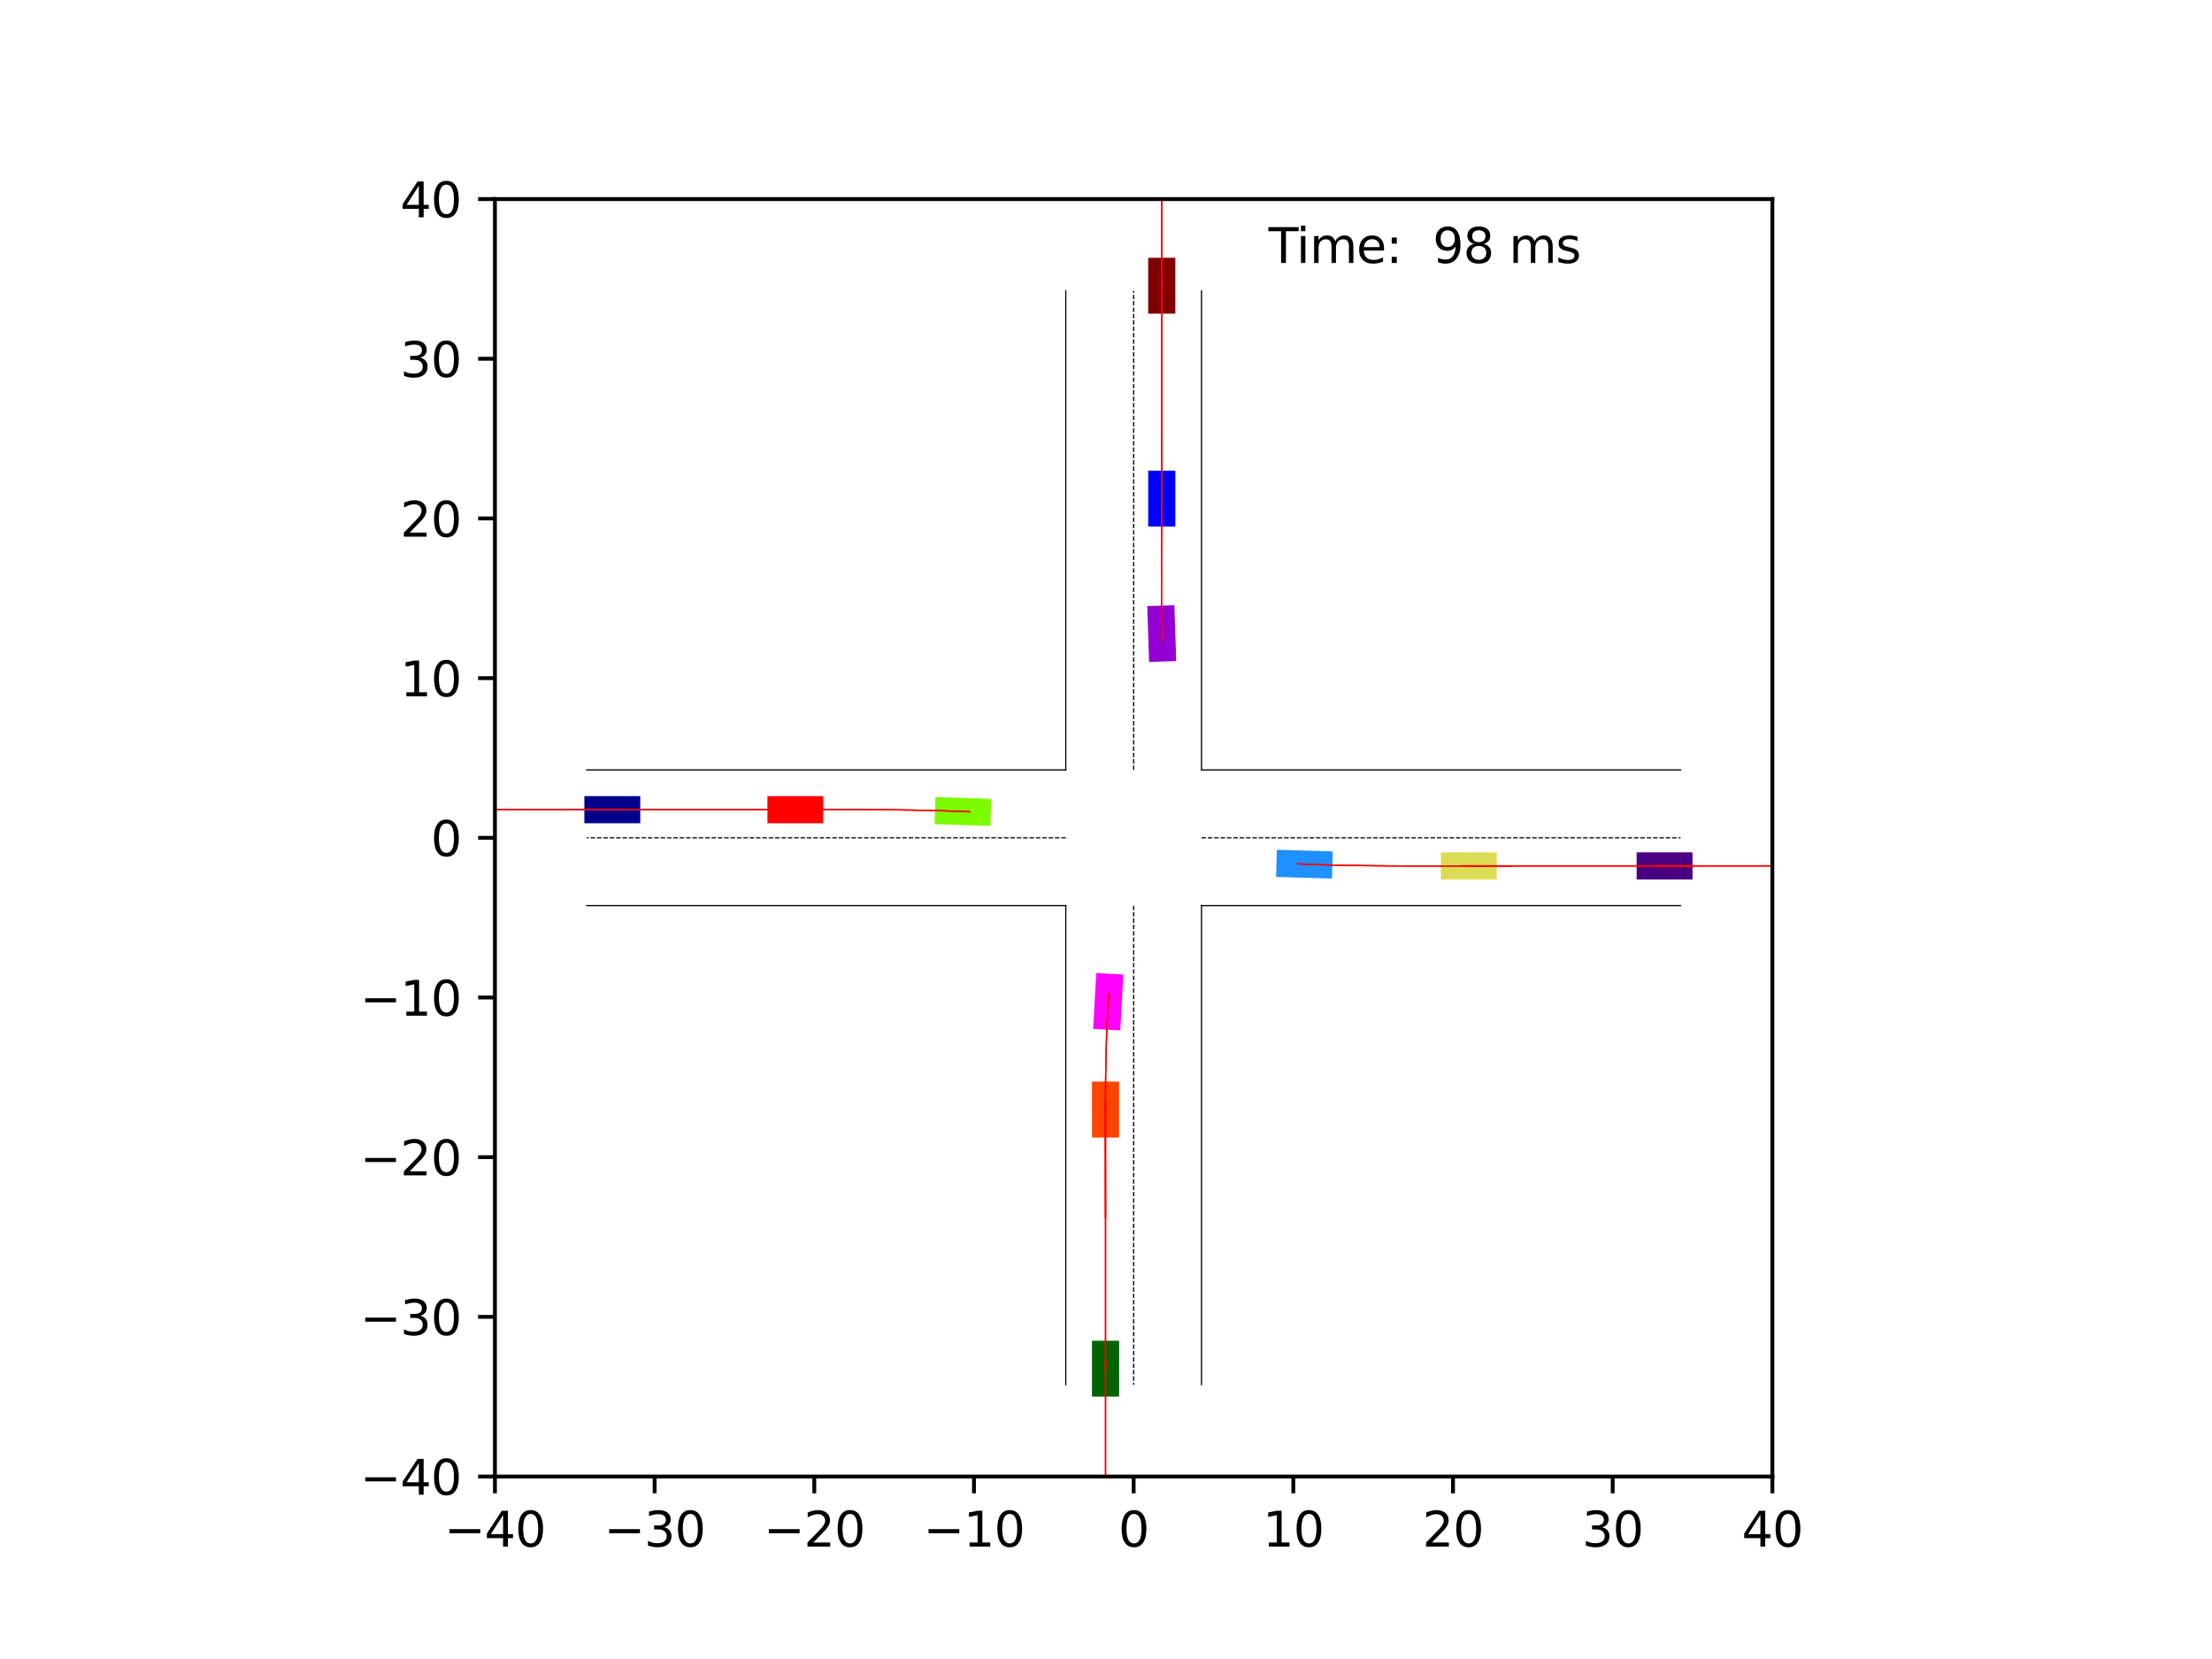 <?xml version="1.0" encoding="utf-8" standalone="no"?>
<!DOCTYPE svg PUBLIC "-//W3C//DTD SVG 1.1//EN"
  "http://www.w3.org/Graphics/SVG/1.1/DTD/svg11.dtd">
<svg xmlns:xlink="http://www.w3.org/1999/xlink" width="460.8pt" height="345.6pt" viewBox="0 0 460.8 345.6" xmlns="http://www.w3.org/2000/svg" version="1.1">
 <defs>
  <style type="text/css">*{stroke-linejoin: round; stroke-linecap: butt}</style>
 </defs>
 <g id="figure_1">
  <g id="patch_1">
   <path d="M 0 345.6 
L 460.8 345.6 
L 460.8 0 
L 0 0 
z
" style="fill: #ffffff"/>
  </g>
  <g id="axes_1">
   <g id="patch_2">
    <path d="M 103.104 307.584 
L 369.216 307.584 
L 369.216 41.472 
L 103.104 41.472 
z
" style="fill: #ffffff"/>
   </g>
   <g id="patch_3">
    <path d="M 133.379 165.845 
L 121.737 165.845 
L 121.737 171.5 
L 133.379 171.5 
z
" clip-path="url(#p06d9be3dd5)" style="fill: #00008b"/>
   </g>
   <g id="patch_4">
    <path d="M 244.843 65.341 
L 244.843 53.699 
L 239.188 53.699 
L 239.188 65.341 
z
" clip-path="url(#p06d9be3dd5)" style="fill: #800000"/>
   </g>
   <g id="patch_5">
    <path d="M 227.477 279.305 
L 227.477 290.947 
L 233.132 290.947 
L 233.132 279.305 
z
" clip-path="url(#p06d9be3dd5)" style="fill: #006400"/>
   </g>
   <g id="patch_6">
    <path d="M 340.939 183.211 
L 352.581 183.211 
L 352.581 177.556 
L 340.939 177.556 
z
" clip-path="url(#p06d9be3dd5)" style="fill: #4b0082"/>
   </g>
   <g id="patch_7">
    <path d="M 244.844 109.691 
L 244.843 98.049 
L 239.188 98.049 
L 239.189 109.692 
z
" clip-path="url(#p06d9be3dd5)" style="fill: #0000ff"/>
   </g>
   <g id="patch_8">
    <path d="M 171.507 165.848 
L 159.864 165.849 
L 159.865 171.504 
L 171.507 171.503 
z
" clip-path="url(#p06d9be3dd5)" style="fill: #ff0000"/>
   </g>
   <g id="patch_9">
    <path d="M 300.162 183.208 
L 311.804 183.211 
L 311.806 177.557 
L 300.163 177.554 
z
" clip-path="url(#p06d9be3dd5)" style="fill: #dbdc56"/>
   </g>
   <g id="patch_10">
    <path d="M 245.026 137.711 
L 244.644 126.075 
L 238.992 126.26 
L 239.375 137.897 
z
" clip-path="url(#p06d9be3dd5)" style="fill: #9400d3"/>
   </g>
   <g id="patch_11">
    <path d="M 265.833 182.682 
L 277.471 183.013 
L 277.632 177.361 
L 265.994 177.03 
z
" clip-path="url(#p06d9be3dd5)" style="fill: #1e90ff"/>
   </g>
   <g id="patch_12">
    <path d="M 227.482 225.317 
L 227.483 236.96 
L 233.137 236.96 
L 233.137 225.317 
z
" clip-path="url(#p06d9be3dd5)" style="fill: #ff4500"/>
   </g>
   <g id="patch_13">
    <path d="M 206.495 166.404 
L 194.858 166.047 
L 194.685 171.7 
L 206.322 172.056 
z
" clip-path="url(#p06d9be3dd5)" style="fill: #7cfc00"/>
   </g>
   <g id="patch_14">
    <path d="M 228.364 202.709 
L 227.723 214.334 
L 233.37 214.645 
L 234.011 203.021 
z
" clip-path="url(#p06d9be3dd5)" style="fill: #ff00ff"/>
   </g>
   <g id="matplotlib.axis_1">
    <g id="xtick_1">
     <g id="line2d_1">
      <defs>
       <path id="m6275fa1bfc" d="M 0 0 
L 0 3.5 
" style="stroke: #000000; stroke-width: 0.8"/>
      </defs>
      <g>
       <use xlink:href="#m6275fa1bfc" x="103.104" y="307.584" style="stroke: #000000; stroke-width: 0.8"/>
      </g>
     </g>
     <g id="text_1">
      <!-- −40 -->
      <g transform="translate(92.552 322.182) scale(0.1 -0.1)">
       <defs>
        <path id="DejaVuSans-2212" d="M 678 2272 
L 4684 2272 
L 4684 1741 
L 678 1741 
L 678 2272 
z
" transform="scale(0.016)"/>
        <path id="DejaVuSans-34" d="M 2419 4116 
L 825 1625 
L 2419 1625 
L 2419 4116 
z
M 2253 4666 
L 3047 4666 
L 3047 1625 
L 3713 1625 
L 3713 1100 
L 3047 1100 
L 3047 0 
L 2419 0 
L 2419 1100 
L 313 1100 
L 313 1709 
L 2253 4666 
z
" transform="scale(0.016)"/>
        <path id="DejaVuSans-30" d="M 2034 4250 
Q 1547 4250 1301 3770 
Q 1056 3291 1056 2328 
Q 1056 1369 1301 889 
Q 1547 409 2034 409 
Q 2525 409 2770 889 
Q 3016 1369 3016 2328 
Q 3016 3291 2770 3770 
Q 2525 4250 2034 4250 
z
M 2034 4750 
Q 2819 4750 3233 4129 
Q 3647 3509 3647 2328 
Q 3647 1150 3233 529 
Q 2819 -91 2034 -91 
Q 1250 -91 836 529 
Q 422 1150 422 2328 
Q 422 3509 836 4129 
Q 1250 4750 2034 4750 
z
" transform="scale(0.016)"/>
       </defs>
       <use xlink:href="#DejaVuSans-2212"/>
       <use xlink:href="#DejaVuSans-34" x="83.789"/>
       <use xlink:href="#DejaVuSans-30" x="147.412"/>
      </g>
     </g>
    </g>
    <g id="xtick_2">
     <g id="line2d_2">
      <g>
       <use xlink:href="#m6275fa1bfc" x="136.368" y="307.584" style="stroke: #000000; stroke-width: 0.8"/>
      </g>
     </g>
     <g id="text_2">
      <!-- −30 -->
      <g transform="translate(125.816 322.182) scale(0.1 -0.1)">
       <defs>
        <path id="DejaVuSans-33" d="M 2597 2516 
Q 3050 2419 3304 2112 
Q 3559 1806 3559 1356 
Q 3559 666 3084 287 
Q 2609 -91 1734 -91 
Q 1441 -91 1130 -33 
Q 819 25 488 141 
L 488 750 
Q 750 597 1062 519 
Q 1375 441 1716 441 
Q 2309 441 2620 675 
Q 2931 909 2931 1356 
Q 2931 1769 2642 2001 
Q 2353 2234 1838 2234 
L 1294 2234 
L 1294 2753 
L 1863 2753 
Q 2328 2753 2575 2939 
Q 2822 3125 2822 3475 
Q 2822 3834 2567 4026 
Q 2313 4219 1838 4219 
Q 1578 4219 1281 4162 
Q 984 4106 628 3988 
L 628 4550 
Q 988 4650 1302 4700 
Q 1616 4750 1894 4750 
Q 2613 4750 3031 4423 
Q 3450 4097 3450 3541 
Q 3450 3153 3228 2886 
Q 3006 2619 2597 2516 
z
" transform="scale(0.016)"/>
       </defs>
       <use xlink:href="#DejaVuSans-2212"/>
       <use xlink:href="#DejaVuSans-33" x="83.789"/>
       <use xlink:href="#DejaVuSans-30" x="147.412"/>
      </g>
     </g>
    </g>
    <g id="xtick_3">
     <g id="line2d_3">
      <g>
       <use xlink:href="#m6275fa1bfc" x="169.632" y="307.584" style="stroke: #000000; stroke-width: 0.8"/>
      </g>
     </g>
     <g id="text_3">
      <!-- −20 -->
      <g transform="translate(159.08 322.182) scale(0.1 -0.1)">
       <defs>
        <path id="DejaVuSans-32" d="M 1228 531 
L 3431 531 
L 3431 0 
L 469 0 
L 469 531 
Q 828 903 1448 1529 
Q 2069 2156 2228 2338 
Q 2531 2678 2651 2914 
Q 2772 3150 2772 3378 
Q 2772 3750 2511 3984 
Q 2250 4219 1831 4219 
Q 1534 4219 1204 4116 
Q 875 4013 500 3803 
L 500 4441 
Q 881 4594 1212 4672 
Q 1544 4750 1819 4750 
Q 2544 4750 2975 4387 
Q 3406 4025 3406 3419 
Q 3406 3131 3298 2873 
Q 3191 2616 2906 2266 
Q 2828 2175 2409 1742 
Q 1991 1309 1228 531 
z
" transform="scale(0.016)"/>
       </defs>
       <use xlink:href="#DejaVuSans-2212"/>
       <use xlink:href="#DejaVuSans-32" x="83.789"/>
       <use xlink:href="#DejaVuSans-30" x="147.412"/>
      </g>
     </g>
    </g>
    <g id="xtick_4">
     <g id="line2d_4">
      <g>
       <use xlink:href="#m6275fa1bfc" x="202.896" y="307.584" style="stroke: #000000; stroke-width: 0.8"/>
      </g>
     </g>
     <g id="text_4">
      <!-- −10 -->
      <g transform="translate(192.344 322.182) scale(0.1 -0.1)">
       <defs>
        <path id="DejaVuSans-31" d="M 794 531 
L 1825 531 
L 1825 4091 
L 703 3866 
L 703 4441 
L 1819 4666 
L 2450 4666 
L 2450 531 
L 3481 531 
L 3481 0 
L 794 0 
L 794 531 
z
" transform="scale(0.016)"/>
       </defs>
       <use xlink:href="#DejaVuSans-2212"/>
       <use xlink:href="#DejaVuSans-31" x="83.789"/>
       <use xlink:href="#DejaVuSans-30" x="147.412"/>
      </g>
     </g>
    </g>
    <g id="xtick_5">
     <g id="line2d_5">
      <g>
       <use xlink:href="#m6275fa1bfc" x="236.16" y="307.584" style="stroke: #000000; stroke-width: 0.8"/>
      </g>
     </g>
     <g id="text_5">
      <!-- 0 -->
      <g transform="translate(232.979 322.182) scale(0.1 -0.1)">
       <use xlink:href="#DejaVuSans-30"/>
      </g>
     </g>
    </g>
    <g id="xtick_6">
     <g id="line2d_6">
      <g>
       <use xlink:href="#m6275fa1bfc" x="269.424" y="307.584" style="stroke: #000000; stroke-width: 0.8"/>
      </g>
     </g>
     <g id="text_6">
      <!-- 10 -->
      <g transform="translate(263.062 322.182) scale(0.1 -0.1)">
       <use xlink:href="#DejaVuSans-31"/>
       <use xlink:href="#DejaVuSans-30" x="63.623"/>
      </g>
     </g>
    </g>
    <g id="xtick_7">
     <g id="line2d_7">
      <g>
       <use xlink:href="#m6275fa1bfc" x="302.688" y="307.584" style="stroke: #000000; stroke-width: 0.8"/>
      </g>
     </g>
     <g id="text_7">
      <!-- 20 -->
      <g transform="translate(296.325 322.182) scale(0.1 -0.1)">
       <use xlink:href="#DejaVuSans-32"/>
       <use xlink:href="#DejaVuSans-30" x="63.623"/>
      </g>
     </g>
    </g>
    <g id="xtick_8">
     <g id="line2d_8">
      <g>
       <use xlink:href="#m6275fa1bfc" x="335.952" y="307.584" style="stroke: #000000; stroke-width: 0.8"/>
      </g>
     </g>
     <g id="text_8">
      <!-- 30 -->
      <g transform="translate(329.589 322.182) scale(0.1 -0.1)">
       <use xlink:href="#DejaVuSans-33"/>
       <use xlink:href="#DejaVuSans-30" x="63.623"/>
      </g>
     </g>
    </g>
    <g id="xtick_9">
     <g id="line2d_9">
      <g>
       <use xlink:href="#m6275fa1bfc" x="369.216" y="307.584" style="stroke: #000000; stroke-width: 0.8"/>
      </g>
     </g>
     <g id="text_9">
      <!-- 40 -->
      <g transform="translate(362.853 322.182) scale(0.1 -0.1)">
       <use xlink:href="#DejaVuSans-34"/>
       <use xlink:href="#DejaVuSans-30" x="63.623"/>
      </g>
     </g>
    </g>
   </g>
   <g id="matplotlib.axis_2">
    <g id="ytick_1">
     <g id="line2d_10">
      <defs>
       <path id="m9521856728" d="M 0 0 
L -3.5 0 
" style="stroke: #000000; stroke-width: 0.8"/>
      </defs>
      <g>
       <use xlink:href="#m9521856728" x="103.104" y="307.584" style="stroke: #000000; stroke-width: 0.8"/>
      </g>
     </g>
     <g id="text_10">
      <!-- −40 -->
      <g transform="translate(74.999 311.383) scale(0.1 -0.1)">
       <use xlink:href="#DejaVuSans-2212"/>
       <use xlink:href="#DejaVuSans-34" x="83.789"/>
       <use xlink:href="#DejaVuSans-30" x="147.412"/>
      </g>
     </g>
    </g>
    <g id="ytick_2">
     <g id="line2d_11">
      <g>
       <use xlink:href="#m9521856728" x="103.104" y="274.32" style="stroke: #000000; stroke-width: 0.8"/>
      </g>
     </g>
     <g id="text_11">
      <!-- −30 -->
      <g transform="translate(74.999 278.119) scale(0.1 -0.1)">
       <use xlink:href="#DejaVuSans-2212"/>
       <use xlink:href="#DejaVuSans-33" x="83.789"/>
       <use xlink:href="#DejaVuSans-30" x="147.412"/>
      </g>
     </g>
    </g>
    <g id="ytick_3">
     <g id="line2d_12">
      <g>
       <use xlink:href="#m9521856728" x="103.104" y="241.056" style="stroke: #000000; stroke-width: 0.8"/>
      </g>
     </g>
     <g id="text_12">
      <!-- −20 -->
      <g transform="translate(74.999 244.855) scale(0.1 -0.1)">
       <use xlink:href="#DejaVuSans-2212"/>
       <use xlink:href="#DejaVuSans-32" x="83.789"/>
       <use xlink:href="#DejaVuSans-30" x="147.412"/>
      </g>
     </g>
    </g>
    <g id="ytick_4">
     <g id="line2d_13">
      <g>
       <use xlink:href="#m9521856728" x="103.104" y="207.792" style="stroke: #000000; stroke-width: 0.8"/>
      </g>
     </g>
     <g id="text_13">
      <!-- −10 -->
      <g transform="translate(74.999 211.591) scale(0.1 -0.1)">
       <use xlink:href="#DejaVuSans-2212"/>
       <use xlink:href="#DejaVuSans-31" x="83.789"/>
       <use xlink:href="#DejaVuSans-30" x="147.412"/>
      </g>
     </g>
    </g>
    <g id="ytick_5">
     <g id="line2d_14">
      <g>
       <use xlink:href="#m9521856728" x="103.104" y="174.528" style="stroke: #000000; stroke-width: 0.8"/>
      </g>
     </g>
     <g id="text_14">
      <!-- 0 -->
      <g transform="translate(89.742 178.327) scale(0.1 -0.1)">
       <use xlink:href="#DejaVuSans-30"/>
      </g>
     </g>
    </g>
    <g id="ytick_6">
     <g id="line2d_15">
      <g>
       <use xlink:href="#m9521856728" x="103.104" y="141.264" style="stroke: #000000; stroke-width: 0.8"/>
      </g>
     </g>
     <g id="text_15">
      <!-- 10 -->
      <g transform="translate(83.379 145.063) scale(0.1 -0.1)">
       <use xlink:href="#DejaVuSans-31"/>
       <use xlink:href="#DejaVuSans-30" x="63.623"/>
      </g>
     </g>
    </g>
    <g id="ytick_7">
     <g id="line2d_16">
      <g>
       <use xlink:href="#m9521856728" x="103.104" y="108" style="stroke: #000000; stroke-width: 0.8"/>
      </g>
     </g>
     <g id="text_16">
      <!-- 20 -->
      <g transform="translate(83.379 111.799) scale(0.1 -0.1)">
       <use xlink:href="#DejaVuSans-32"/>
       <use xlink:href="#DejaVuSans-30" x="63.623"/>
      </g>
     </g>
    </g>
    <g id="ytick_8">
     <g id="line2d_17">
      <g>
       <use xlink:href="#m9521856728" x="103.104" y="74.736" style="stroke: #000000; stroke-width: 0.8"/>
      </g>
     </g>
     <g id="text_17">
      <!-- 30 -->
      <g transform="translate(83.379 78.535) scale(0.1 -0.1)">
       <use xlink:href="#DejaVuSans-33"/>
       <use xlink:href="#DejaVuSans-30" x="63.623"/>
      </g>
     </g>
    </g>
    <g id="ytick_9">
     <g id="line2d_18">
      <g>
       <use xlink:href="#m9521856728" x="103.104" y="41.472" style="stroke: #000000; stroke-width: 0.8"/>
      </g>
     </g>
     <g id="text_18">
      <!-- 40 -->
      <g transform="translate(83.379 45.271) scale(0.1 -0.1)">
       <use xlink:href="#DejaVuSans-34"/>
       <use xlink:href="#DejaVuSans-30" x="63.623"/>
      </g>
     </g>
    </g>
   </g>
   <g id="line2d_19">
    <path d="M 250.297 288.457 
L 250.297 188.665 
" clip-path="url(#p06d9be3dd5)" style="fill: none; stroke: #000000; stroke-width: 0.25; stroke-linecap: square"/>
   </g>
   <g id="line2d_20">
    <path d="M 250.297 188.665 
L 350.089 188.665 
" clip-path="url(#p06d9be3dd5)" style="fill: none; stroke: #000000; stroke-width: 0.25; stroke-linecap: square"/>
   </g>
   <g id="line2d_21">
    <path d="M 350.089 160.391 
L 250.297 160.391 
" clip-path="url(#p06d9be3dd5)" style="fill: none; stroke: #000000; stroke-width: 0.25; stroke-linecap: square"/>
   </g>
   <g id="line2d_22">
    <path d="M 250.297 160.391 
L 250.297 60.599 
" clip-path="url(#p06d9be3dd5)" style="fill: none; stroke: #000000; stroke-width: 0.25; stroke-linecap: square"/>
   </g>
   <g id="line2d_23">
    <path d="M 222.023 60.599 
L 222.023 160.391 
" clip-path="url(#p06d9be3dd5)" style="fill: none; stroke: #000000; stroke-width: 0.25; stroke-linecap: square"/>
   </g>
   <g id="line2d_24">
    <path d="M 222.023 160.391 
L 122.231 160.391 
" clip-path="url(#p06d9be3dd5)" style="fill: none; stroke: #000000; stroke-width: 0.25; stroke-linecap: square"/>
   </g>
   <g id="line2d_25">
    <path d="M 122.231 188.665 
L 222.023 188.665 
" clip-path="url(#p06d9be3dd5)" style="fill: none; stroke: #000000; stroke-width: 0.25; stroke-linecap: square"/>
   </g>
   <g id="line2d_26">
    <path d="M 222.023 188.665 
L 222.023 288.457 
" clip-path="url(#p06d9be3dd5)" style="fill: none; stroke: #000000; stroke-width: 0.25; stroke-linecap: square"/>
   </g>
   <g id="line2d_27">
    <path d="M 250.297 174.528 
L 350.089 174.528 
" clip-path="url(#p06d9be3dd5)" style="fill: none; stroke-dasharray: 0.925,0.4; stroke-dashoffset: 0; stroke: #000000; stroke-width: 0.25"/>
   </g>
   <g id="line2d_28">
    <path d="M 236.16 160.391 
L 236.16 60.599 
" clip-path="url(#p06d9be3dd5)" style="fill: none; stroke-dasharray: 0.925,0.4; stroke-dashoffset: 0; stroke: #000000; stroke-width: 0.25"/>
   </g>
   <g id="line2d_29">
    <path d="M 222.023 174.528 
L 122.231 174.528 
" clip-path="url(#p06d9be3dd5)" style="fill: none; stroke-dasharray: 0.925,0.4; stroke-dashoffset: 0; stroke: #000000; stroke-width: 0.25"/>
   </g>
   <g id="line2d_30">
    <path d="M 236.16 188.665 
L 236.16 288.457 
" clip-path="url(#p06d9be3dd5)" style="fill: none; stroke-dasharray: 0.925,0.4; stroke-dashoffset: 0; stroke: #000000; stroke-width: 0.25"/>
   </g>
   <g id="line2d_31">
    <path d="M 129.185 168.672 
L 127.558 168.672 
L 125.931 168.672 
L 124.303 168.672 
L 122.676 168.672 
L 121.048 168.672 
L 119.42 168.672 
L 117.792 168.672 
L 116.164 168.672 
L 114.536 168.672 
L 112.908 168.672 
L 111.28 168.672 
L 109.652 168.672 
L 108.024 168.672 
L 106.395 168.672 
L 104.767 168.672 
L 103.138 168.672 
L 101.51 168.672 
L 99.881 168.672 
L 98.253 168.672 
L 96.624 168.672 
L 94.996 168.672 
L 93.367 168.672 
L 91.738 168.672 
L 90.11 168.672 
L 88.481 168.672 
L 86.852 168.672 
L 85.223 168.672 
L 83.595 168.672 
L 81.966 168.672 
L 80.337 168.672 
" clip-path="url(#p06d9be3dd5)" style="fill: none; stroke: #ff0000; stroke-opacity: 0.2; stroke-width: 0.25; stroke-linecap: square"/>
   </g>
   <g id="line2d_32">
    <path d="M 129.185 168.672 
L 127.558 168.672 
L 125.931 168.672 
L 124.303 168.672 
L 122.676 168.672 
L 121.048 168.672 
L 119.42 168.672 
L 117.792 168.672 
L 116.164 168.672 
L 114.536 168.672 
L 112.908 168.672 
L 111.28 168.672 
L 109.652 168.672 
L 108.024 168.672 
L 106.395 168.672 
L 104.767 168.672 
L 103.139 168.672 
L 101.51 168.672 
L 99.882 168.672 
L 98.253 168.672 
L 96.624 168.672 
L 94.996 168.672 
L 93.367 168.672 
L 91.738 168.672 
L 90.11 168.672 
L 88.481 168.672 
L 86.852 168.672 
L 85.224 168.672 
L 83.595 168.672 
L 81.966 168.672 
L 80.338 168.672 
" clip-path="url(#p06d9be3dd5)" style="fill: none; stroke: #ff0000; stroke-opacity: 0.4; stroke-width: 0.25; stroke-linecap: square"/>
   </g>
   <g id="line2d_33">
    <path d="M 129.185 168.672 
L 127.558 168.672 
L 125.931 168.672 
L 124.303 168.672 
L 122.676 168.672 
L 121.048 168.672 
L 119.42 168.672 
L 117.792 168.672 
L 116.164 168.672 
L 114.536 168.672 
L 112.908 168.672 
L 111.28 168.672 
L 109.652 168.672 
L 108.024 168.672 
L 106.395 168.672 
L 104.767 168.672 
L 103.138 168.672 
L 101.51 168.672 
L 99.881 168.672 
L 98.253 168.672 
L 96.624 168.672 
L 94.996 168.672 
L 93.367 168.672 
L 91.738 168.672 
L 90.11 168.672 
L 88.481 168.672 
L 86.852 168.672 
L 85.224 168.672 
L 83.595 168.672 
L 81.966 168.672 
L 80.337 168.672 
" clip-path="url(#p06d9be3dd5)" style="fill: none; stroke: #ff0000; stroke-opacity: 0.6; stroke-width: 0.25; stroke-linecap: square"/>
   </g>
   <g id="line2d_34">
    <path d="M 129.185 168.672 
L 127.558 168.672 
L 125.931 168.672 
L 124.303 168.672 
L 122.676 168.672 
L 121.048 168.672 
L 119.42 168.672 
L 117.792 168.672 
L 116.164 168.672 
L 114.536 168.672 
L 112.908 168.672 
L 111.28 168.672 
L 109.652 168.672 
L 108.024 168.672 
L 106.395 168.672 
L 104.767 168.672 
L 103.139 168.672 
L 101.51 168.672 
L 99.881 168.672 
L 98.253 168.672 
L 96.624 168.672 
L 94.996 168.672 
L 93.367 168.672 
L 91.738 168.672 
L 90.11 168.672 
L 88.481 168.672 
L 86.852 168.672 
L 85.224 168.672 
L 83.595 168.672 
L 81.966 168.672 
L 80.337 168.672 
" clip-path="url(#p06d9be3dd5)" style="fill: none; stroke: #ff0000; stroke-opacity: 0.8; stroke-width: 0.25; stroke-linecap: square"/>
   </g>
   <g id="line2d_35">
    <path d="M 129.185 168.672 
L 127.558 168.672 
L 125.931 168.672 
L 124.303 168.672 
L 122.676 168.672 
L 121.048 168.672 
L 119.42 168.672 
L 117.792 168.672 
L 116.164 168.672 
L 114.536 168.672 
L 112.908 168.672 
L 111.28 168.672 
L 109.652 168.672 
L 108.024 168.672 
L 106.395 168.672 
L 104.767 168.672 
L 103.138 168.672 
L 101.51 168.672 
L 99.881 168.672 
L 98.253 168.672 
L 96.624 168.672 
L 94.996 168.672 
L 93.367 168.672 
L 91.738 168.672 
L 90.11 168.672 
L 88.481 168.672 
L 86.852 168.672 
L 85.224 168.672 
L 83.595 168.672 
L 81.966 168.672 
L 80.337 168.672 
" clip-path="url(#p06d9be3dd5)" style="fill: none; stroke: #ff0000; stroke-width: 0.25; stroke-linecap: square"/>
   </g>
   <g id="line2d_36">
    <path d="M 242.016 61.029 
L 242.016 59.52 
L 242.016 58.011 
L 242.016 56.502 
L 242.016 54.994 
L 242.016 53.485 
L 242.016 51.977 
L 242.016 50.469 
L 242.016 48.961 
L 242.016 47.453 
L 242.016 45.945 
L 242.016 44.438 
L 242.016 42.93 
L 242.016 41.423 
L 242.016 39.915 
L 242.016 38.408 
L 242.016 36.901 
L 242.016 35.394 
L 242.016 33.887 
L 242.016 32.38 
L 242.016 30.873 
L 242.016 29.366 
L 242.016 27.859 
L 242.016 26.352 
L 242.016 24.846 
L 242.016 23.339 
L 242.016 21.832 
L 242.016 20.325 
L 242.016 18.819 
L 242.016 17.312 
L 242.016 15.805 
" clip-path="url(#p06d9be3dd5)" style="fill: none; stroke: #ff0000; stroke-opacity: 0.2; stroke-width: 0.25; stroke-linecap: square"/>
   </g>
   <g id="line2d_37">
    <path d="M 242.016 61.029 
L 242.016 59.52 
L 242.016 58.011 
L 242.016 56.502 
L 242.016 54.994 
L 242.016 53.485 
L 242.016 51.977 
L 242.016 50.469 
L 242.016 48.961 
L 242.016 47.453 
L 242.016 45.945 
L 242.016 44.438 
L 242.016 42.93 
L 242.016 41.422 
L 242.016 39.915 
L 242.016 38.408 
L 242.016 36.9 
L 242.016 35.393 
L 242.016 33.886 
L 242.016 32.379 
L 242.016 30.872 
L 242.016 29.365 
L 242.016 27.858 
L 242.016 26.352 
L 242.016 24.845 
L 242.016 23.338 
L 242.016 21.831 
L 242.016 20.325 
L 242.016 18.818 
L 242.016 17.311 
L 242.016 15.804 
" clip-path="url(#p06d9be3dd5)" style="fill: none; stroke: #ff0000; stroke-opacity: 0.4; stroke-width: 0.25; stroke-linecap: square"/>
   </g>
   <g id="line2d_38">
    <path d="M 242.016 61.029 
L 242.016 59.52 
L 242.016 58.011 
L 242.016 56.502 
L 242.016 54.994 
L 242.016 53.485 
L 242.016 51.977 
L 242.016 50.469 
L 242.016 48.961 
L 242.016 47.453 
L 242.016 45.945 
L 242.016 44.438 
L 242.016 42.93 
L 242.016 41.423 
L 242.016 39.915 
L 242.016 38.408 
L 242.016 36.901 
L 242.016 35.394 
L 242.016 33.886 
L 242.016 32.379 
L 242.016 30.873 
L 242.016 29.366 
L 242.016 27.859 
L 242.016 26.352 
L 242.016 24.845 
L 242.016 23.338 
L 242.016 21.832 
L 242.016 20.325 
L 242.016 18.818 
L 242.016 17.312 
L 242.016 15.805 
" clip-path="url(#p06d9be3dd5)" style="fill: none; stroke: #ff0000; stroke-opacity: 0.6; stroke-width: 0.25; stroke-linecap: square"/>
   </g>
   <g id="line2d_39">
    <path d="M 242.016 61.029 
L 242.016 59.52 
L 242.016 58.011 
L 242.016 56.502 
L 242.016 54.994 
L 242.016 53.485 
L 242.016 51.977 
L 242.016 50.469 
L 242.016 48.961 
L 242.016 47.453 
L 242.016 45.945 
L 242.016 44.438 
L 242.016 42.93 
L 242.016 41.422 
L 242.016 39.915 
L 242.016 38.408 
L 242.016 36.901 
L 242.016 35.393 
L 242.016 33.886 
L 242.016 32.379 
L 242.016 30.872 
L 242.016 29.365 
L 242.016 27.859 
L 242.016 26.352 
L 242.016 24.845 
L 242.016 23.338 
L 242.016 21.831 
L 242.016 20.325 
L 242.016 18.818 
L 242.016 17.311 
L 242.016 15.805 
" clip-path="url(#p06d9be3dd5)" style="fill: none; stroke: #ff0000; stroke-opacity: 0.8; stroke-width: 0.25; stroke-linecap: square"/>
   </g>
   <g id="line2d_40">
    <path d="M 242.016 61.029 
L 242.016 59.52 
L 242.016 58.011 
L 242.016 56.502 
L 242.016 54.994 
L 242.016 53.485 
L 242.016 51.977 
L 242.016 50.469 
L 242.016 48.961 
L 242.016 47.453 
L 242.016 45.945 
L 242.016 44.438 
L 242.016 42.93 
L 242.016 41.423 
L 242.016 39.915 
L 242.016 38.408 
L 242.016 36.901 
L 242.016 35.393 
L 242.016 33.886 
L 242.016 32.379 
L 242.016 30.872 
L 242.016 29.366 
L 242.016 27.859 
L 242.016 26.352 
L 242.016 24.845 
L 242.016 23.338 
L 242.016 21.832 
L 242.016 20.325 
L 242.016 18.818 
L 242.016 17.312 
L 242.016 15.805 
" clip-path="url(#p06d9be3dd5)" style="fill: none; stroke: #ff0000; stroke-width: 0.25; stroke-linecap: square"/>
   </g>
   <g id="line2d_41">
    <path d="M 230.304 283.518 
L 230.304 285.126 
L 230.304 286.734 
L 230.304 288.342 
L 230.304 289.95 
L 230.304 291.558 
L 230.304 293.166 
L 230.304 294.774 
L 230.304 296.382 
L 230.304 297.99 
L 230.304 299.598 
L 230.304 301.206 
L 230.304 302.814 
L 230.304 304.422 
L 230.304 306.03 
L 230.304 307.638 
L 230.304 309.246 
L 230.304 310.854 
L 230.304 312.462 
L 230.304 314.07 
L 230.304 315.678 
L 230.304 317.286 
L 230.304 318.894 
L 230.304 320.501 
L 230.304 322.109 
L 230.304 323.717 
L 230.304 325.325 
L 230.304 326.933 
L 230.304 328.541 
L 230.304 330.149 
L 230.304 331.757 
" clip-path="url(#p06d9be3dd5)" style="fill: none; stroke: #ff0000; stroke-opacity: 0.2; stroke-width: 0.25; stroke-linecap: square"/>
   </g>
   <g id="line2d_42">
    <path d="M 230.304 283.518 
L 230.304 285.126 
L 230.304 286.734 
L 230.304 288.342 
L 230.304 289.95 
L 230.304 291.558 
L 230.304 293.166 
L 230.304 294.774 
L 230.304 296.382 
L 230.304 297.99 
L 230.304 299.598 
L 230.304 301.206 
L 230.304 302.814 
L 230.304 304.422 
L 230.304 306.03 
L 230.304 307.638 
L 230.304 309.246 
L 230.304 310.854 
L 230.304 312.462 
L 230.304 314.07 
L 230.304 315.678 
L 230.304 317.286 
L 230.304 318.894 
L 230.304 320.502 
L 230.304 322.109 
L 230.304 323.717 
L 230.304 325.325 
L 230.304 326.933 
L 230.304 328.541 
L 230.304 330.149 
L 230.304 331.757 
" clip-path="url(#p06d9be3dd5)" style="fill: none; stroke: #ff0000; stroke-opacity: 0.4; stroke-width: 0.25; stroke-linecap: square"/>
   </g>
   <g id="line2d_43">
    <path d="M 230.304 283.518 
L 230.304 285.126 
L 230.304 286.734 
L 230.304 288.342 
L 230.304 289.95 
L 230.304 291.558 
L 230.304 293.166 
L 230.304 294.774 
L 230.304 296.382 
L 230.304 297.99 
L 230.304 299.598 
L 230.304 301.206 
L 230.304 302.814 
L 230.304 304.422 
L 230.304 306.03 
L 230.304 307.638 
L 230.304 309.246 
L 230.304 310.854 
L 230.304 312.462 
L 230.304 314.07 
L 230.304 315.678 
L 230.304 317.286 
L 230.304 318.894 
L 230.304 320.501 
L 230.304 322.109 
L 230.304 323.717 
L 230.304 325.325 
L 230.304 326.933 
L 230.304 328.541 
L 230.304 330.149 
L 230.304 331.757 
" clip-path="url(#p06d9be3dd5)" style="fill: none; stroke: #ff0000; stroke-opacity: 0.6; stroke-width: 0.25; stroke-linecap: square"/>
   </g>
   <g id="line2d_44">
    <path d="M 230.304 283.518 
L 230.304 285.126 
L 230.304 286.734 
L 230.304 288.342 
L 230.304 289.95 
L 230.304 291.558 
L 230.304 293.166 
L 230.304 294.774 
L 230.304 296.382 
L 230.304 297.99 
L 230.304 299.598 
L 230.304 301.206 
L 230.304 302.814 
L 230.304 304.422 
L 230.304 306.03 
L 230.304 307.638 
L 230.304 309.246 
L 230.304 310.854 
L 230.304 312.462 
L 230.304 314.07 
L 230.304 315.678 
L 230.304 317.286 
L 230.304 318.894 
L 230.304 320.502 
L 230.304 322.109 
L 230.304 323.717 
L 230.304 325.325 
L 230.304 326.933 
L 230.304 328.541 
L 230.304 330.149 
L 230.304 331.757 
" clip-path="url(#p06d9be3dd5)" style="fill: none; stroke: #ff0000; stroke-opacity: 0.8; stroke-width: 0.25; stroke-linecap: square"/>
   </g>
   <g id="line2d_45">
    <path d="M 230.304 283.518 
L 230.304 285.126 
L 230.304 286.734 
L 230.304 288.342 
L 230.304 289.95 
L 230.304 291.558 
L 230.304 293.166 
L 230.304 294.774 
L 230.304 296.382 
L 230.304 297.99 
L 230.304 299.598 
L 230.304 301.206 
L 230.304 302.814 
L 230.304 304.422 
L 230.304 306.03 
L 230.304 307.638 
L 230.304 309.246 
L 230.304 310.854 
L 230.304 312.462 
L 230.304 314.07 
L 230.304 315.678 
L 230.304 317.286 
L 230.304 318.894 
L 230.304 320.501 
L 230.304 322.109 
L 230.304 323.717 
L 230.304 325.325 
L 230.304 326.933 
L 230.304 328.541 
L 230.304 330.149 
L 230.304 331.757 
" clip-path="url(#p06d9be3dd5)" style="fill: none; stroke: #ff0000; stroke-width: 0.25; stroke-linecap: square"/>
   </g>
   <g id="line2d_46">
    <path d="M 345.152 180.384 
L 346.76 180.384 
L 348.368 180.384 
L 349.975 180.384 
L 351.583 180.384 
L 353.191 180.384 
L 354.798 180.384 
L 356.406 180.384 
L 358.014 180.384 
L 359.622 180.384 
L 361.229 180.384 
L 362.837 180.384 
L 364.445 180.384 
L 366.053 180.384 
L 367.661 180.384 
L 369.269 180.384 
L 370.876 180.384 
L 372.484 180.384 
L 374.092 180.384 
L 375.7 180.384 
L 377.308 180.384 
L 378.916 180.384 
L 380.524 180.384 
L 382.132 180.384 
L 383.74 180.384 
L 385.348 180.384 
L 386.955 180.384 
L 388.563 180.384 
L 390.171 180.384 
L 391.779 180.384 
L 393.387 180.384 
" clip-path="url(#p06d9be3dd5)" style="fill: none; stroke: #ff0000; stroke-opacity: 0.2; stroke-width: 0.25; stroke-linecap: square"/>
   </g>
   <g id="line2d_47">
    <path d="M 345.152 180.384 
L 346.76 180.384 
L 348.368 180.384 
L 349.975 180.384 
L 351.583 180.384 
L 353.191 180.384 
L 354.798 180.384 
L 356.406 180.384 
L 358.014 180.384 
L 359.622 180.384 
L 361.229 180.384 
L 362.837 180.384 
L 364.445 180.384 
L 366.053 180.384 
L 367.661 180.384 
L 369.269 180.384 
L 370.876 180.384 
L 372.484 180.384 
L 374.092 180.384 
L 375.7 180.384 
L 377.308 180.384 
L 378.916 180.384 
L 380.524 180.384 
L 382.132 180.384 
L 383.74 180.384 
L 385.348 180.384 
L 386.955 180.384 
L 388.563 180.384 
L 390.171 180.384 
L 391.779 180.384 
L 393.387 180.384 
" clip-path="url(#p06d9be3dd5)" style="fill: none; stroke: #ff0000; stroke-opacity: 0.4; stroke-width: 0.25; stroke-linecap: square"/>
   </g>
   <g id="line2d_48">
    <path d="M 345.152 180.384 
L 346.76 180.384 
L 348.368 180.384 
L 349.975 180.384 
L 351.583 180.384 
L 353.191 180.384 
L 354.798 180.384 
L 356.406 180.384 
L 358.014 180.384 
L 359.622 180.384 
L 361.229 180.384 
L 362.837 180.384 
L 364.445 180.384 
L 366.053 180.384 
L 367.661 180.384 
L 369.269 180.384 
L 370.876 180.384 
L 372.484 180.384 
L 374.092 180.384 
L 375.7 180.384 
L 377.308 180.384 
L 378.916 180.384 
L 380.524 180.384 
L 382.132 180.384 
L 383.74 180.384 
L 385.348 180.384 
L 386.955 180.384 
L 388.563 180.384 
L 390.171 180.384 
L 391.779 180.384 
L 393.387 180.384 
" clip-path="url(#p06d9be3dd5)" style="fill: none; stroke: #ff0000; stroke-opacity: 0.6; stroke-width: 0.25; stroke-linecap: square"/>
   </g>
   <g id="line2d_49">
    <path d="M 345.152 180.384 
L 346.76 180.384 
L 348.368 180.384 
L 349.975 180.384 
L 351.583 180.384 
L 353.191 180.384 
L 354.798 180.384 
L 356.406 180.384 
L 358.014 180.384 
L 359.622 180.384 
L 361.229 180.384 
L 362.837 180.384 
L 364.445 180.384 
L 366.053 180.384 
L 367.661 180.384 
L 369.269 180.384 
L 370.876 180.384 
L 372.484 180.384 
L 374.092 180.384 
L 375.7 180.384 
L 377.308 180.384 
L 378.916 180.384 
L 380.524 180.384 
L 382.132 180.384 
L 383.74 180.384 
L 385.348 180.384 
L 386.955 180.384 
L 388.563 180.384 
L 390.171 180.384 
L 391.779 180.384 
L 393.387 180.384 
" clip-path="url(#p06d9be3dd5)" style="fill: none; stroke: #ff0000; stroke-opacity: 0.8; stroke-width: 0.25; stroke-linecap: square"/>
   </g>
   <g id="line2d_50">
    <path d="M 345.152 180.384 
L 346.76 180.384 
L 348.368 180.384 
L 349.975 180.384 
L 351.583 180.384 
L 353.191 180.384 
L 354.798 180.384 
L 356.406 180.384 
L 358.014 180.384 
L 359.622 180.384 
L 361.229 180.384 
L 362.837 180.384 
L 364.445 180.384 
L 366.053 180.384 
L 367.661 180.384 
L 369.269 180.384 
L 370.876 180.384 
L 372.484 180.384 
L 374.092 180.384 
L 375.7 180.384 
L 377.308 180.384 
L 378.916 180.384 
L 380.524 180.384 
L 382.132 180.384 
L 383.74 180.384 
L 385.348 180.384 
L 386.955 180.384 
L 388.563 180.384 
L 390.171 180.384 
L 391.779 180.384 
L 393.387 180.384 
" clip-path="url(#p06d9be3dd5)" style="fill: none; stroke: #ff0000; stroke-width: 0.25; stroke-linecap: square"/>
   </g>
   <g id="line2d_51">
    <path d="M 242.016 105.44 
L 242.016 103.87 
L 242.016 102.299 
L 242.016 100.724 
L 242.016 99.148 
L 242.016 97.569 
L 242.016 95.988 
L 242.016 94.405 
L 242.016 92.819 
L 242.016 91.232 
L 242.016 89.643 
L 242.016 88.053 
L 242.016 86.46 
L 242.016 84.867 
L 242.016 83.272 
L 242.016 81.675 
L 242.016 80.078 
L 242.016 78.479 
L 242.016 76.88 
L 242.016 75.28 
L 242.016 73.679 
L 242.016 72.077 
L 242.016 70.474 
L 242.016 68.872 
L 242.016 67.268 
L 242.016 65.665 
L 242.016 64.061 
L 242.016 62.457 
L 242.016 60.853 
L 242.016 59.248 
L 242.016 57.644 
" clip-path="url(#p06d9be3dd5)" style="fill: none; stroke: #ff0000; stroke-opacity: 0.2; stroke-width: 0.25; stroke-linecap: square"/>
   </g>
   <g id="line2d_52">
    <path d="M 242.016 105.44 
L 242.016 103.87 
L 242.016 102.299 
L 242.016 100.724 
L 242.016 99.148 
L 242.016 97.569 
L 242.016 95.988 
L 242.016 94.404 
L 242.016 92.819 
L 242.016 91.232 
L 242.016 89.642 
L 242.016 88.052 
L 242.016 86.459 
L 242.016 84.865 
L 242.016 83.27 
L 242.016 81.674 
L 242.016 80.076 
L 242.016 78.477 
L 242.016 76.877 
L 242.016 75.277 
L 242.016 73.675 
L 242.016 72.073 
L 242.016 70.471 
L 242.016 68.867 
L 242.016 67.264 
L 242.016 65.66 
L 242.016 64.056 
L 242.016 62.451 
L 242.016 60.846 
L 242.016 59.242 
L 242.016 57.637 
" clip-path="url(#p06d9be3dd5)" style="fill: none; stroke: #ff0000; stroke-opacity: 0.4; stroke-width: 0.25; stroke-linecap: square"/>
   </g>
   <g id="line2d_53">
    <path d="M 242.016 105.44 
L 242.016 103.87 
L 242.016 102.299 
L 242.016 100.724 
L 242.016 99.148 
L 242.016 97.569 
L 242.016 95.988 
L 242.016 94.404 
L 242.016 92.819 
L 242.016 91.232 
L 242.016 89.643 
L 242.016 88.052 
L 242.016 86.46 
L 242.016 84.866 
L 242.016 83.271 
L 242.016 81.675 
L 242.016 80.077 
L 242.016 78.478 
L 242.016 76.879 
L 242.016 75.278 
L 242.016 73.677 
L 242.016 72.075 
L 242.016 70.473 
L 242.016 68.87 
L 242.016 67.266 
L 242.016 65.663 
L 242.016 64.059 
L 242.016 62.454 
L 242.016 60.85 
L 242.016 59.245 
L 242.016 57.641 
" clip-path="url(#p06d9be3dd5)" style="fill: none; stroke: #ff0000; stroke-opacity: 0.6; stroke-width: 0.25; stroke-linecap: square"/>
   </g>
   <g id="line2d_54">
    <path d="M 242.016 105.44 
L 242.016 103.87 
L 242.016 102.299 
L 242.016 100.724 
L 242.016 99.148 
L 242.016 97.569 
L 242.016 95.988 
L 242.016 94.404 
L 242.016 92.819 
L 242.016 91.232 
L 242.016 89.643 
L 242.016 88.052 
L 242.016 86.46 
L 242.016 84.866 
L 242.016 83.271 
L 242.016 81.674 
L 242.016 80.076 
L 242.016 78.478 
L 242.016 76.878 
L 242.016 75.278 
L 242.016 73.676 
L 242.016 72.074 
L 242.016 70.472 
L 242.016 68.869 
L 242.016 67.265 
L 242.016 65.661 
L 242.016 64.057 
L 242.016 62.452 
L 242.016 60.848 
L 242.016 59.243 
L 242.016 57.638 
" clip-path="url(#p06d9be3dd5)" style="fill: none; stroke: #ff0000; stroke-opacity: 0.8; stroke-width: 0.25; stroke-linecap: square"/>
   </g>
   <g id="line2d_55">
    <path d="M 242.016 105.44 
L 242.016 103.87 
L 242.016 102.299 
L 242.016 100.724 
L 242.016 99.148 
L 242.016 97.569 
L 242.016 95.988 
L 242.016 94.404 
L 242.016 92.819 
L 242.016 91.232 
L 242.016 89.643 
L 242.016 88.052 
L 242.016 86.46 
L 242.016 84.866 
L 242.016 83.271 
L 242.016 81.674 
L 242.016 80.077 
L 242.016 78.478 
L 242.016 76.879 
L 242.016 75.278 
L 242.016 73.677 
L 242.016 72.075 
L 242.016 70.472 
L 242.016 68.869 
L 242.016 67.266 
L 242.016 65.662 
L 242.016 64.058 
L 242.016 62.454 
L 242.016 60.849 
L 242.016 59.244 
L 242.016 57.64 
" clip-path="url(#p06d9be3dd5)" style="fill: none; stroke: #ff0000; stroke-width: 0.25; stroke-linecap: square"/>
   </g>
   <g id="line2d_56">
    <path d="M 167.28 168.676 
L 165.686 168.676 
L 164.09 168.675 
L 162.494 168.675 
L 160.897 168.675 
L 159.299 168.674 
L 157.7 168.674 
L 156.1 168.674 
L 154.5 168.673 
L 152.898 168.673 
L 151.296 168.673 
L 149.694 168.673 
L 148.091 168.673 
L 146.487 168.673 
L 144.883 168.672 
L 143.278 168.672 
L 141.673 168.672 
L 140.067 168.672 
L 138.461 168.672 
L 136.855 168.672 
L 135.249 168.672 
L 133.642 168.672 
L 132.035 168.672 
L 130.428 168.672 
L 128.82 168.672 
L 127.213 168.672 
L 125.605 168.672 
L 123.998 168.672 
L 122.39 168.672 
L 120.782 168.672 
L 119.174 168.672 
" clip-path="url(#p06d9be3dd5)" style="fill: none; stroke: #ff0000; stroke-opacity: 0.2; stroke-width: 0.25; stroke-linecap: square"/>
   </g>
   <g id="line2d_57">
    <path d="M 167.28 168.676 
L 165.686 168.676 
L 164.09 168.675 
L 162.494 168.675 
L 160.897 168.675 
L 159.299 168.674 
L 157.7 168.674 
L 156.1 168.674 
L 154.5 168.673 
L 152.899 168.673 
L 151.297 168.673 
L 149.694 168.673 
L 148.091 168.673 
L 146.487 168.673 
L 144.883 168.672 
L 143.279 168.672 
L 141.674 168.672 
L 140.068 168.672 
L 138.462 168.672 
L 136.856 168.672 
L 135.25 168.672 
L 133.643 168.672 
L 132.037 168.672 
L 130.43 168.672 
L 128.823 168.672 
L 127.215 168.672 
L 125.608 168.672 
L 124.001 168.672 
L 122.393 168.672 
L 120.786 168.672 
L 119.178 168.672 
" clip-path="url(#p06d9be3dd5)" style="fill: none; stroke: #ff0000; stroke-opacity: 0.4; stroke-width: 0.25; stroke-linecap: square"/>
   </g>
   <g id="line2d_58">
    <path d="M 167.28 168.676 
L 165.686 168.676 
L 164.09 168.675 
L 162.494 168.675 
L 160.897 168.675 
L 159.299 168.674 
L 157.7 168.674 
L 156.1 168.674 
L 154.5 168.673 
L 152.898 168.673 
L 151.296 168.673 
L 149.694 168.673 
L 148.091 168.673 
L 146.487 168.673 
L 144.883 168.672 
L 143.278 168.672 
L 141.673 168.672 
L 140.068 168.672 
L 138.462 168.672 
L 136.856 168.672 
L 135.249 168.672 
L 133.642 168.672 
L 132.036 168.672 
L 130.429 168.672 
L 128.821 168.672 
L 127.214 168.672 
L 125.606 168.672 
L 123.999 168.672 
L 122.391 168.672 
L 120.784 168.672 
L 119.176 168.672 
" clip-path="url(#p06d9be3dd5)" style="fill: none; stroke: #ff0000; stroke-opacity: 0.6; stroke-width: 0.25; stroke-linecap: square"/>
   </g>
   <g id="line2d_59">
    <path d="M 167.28 168.676 
L 165.686 168.676 
L 164.09 168.675 
L 162.494 168.675 
L 160.897 168.675 
L 159.299 168.674 
L 157.7 168.674 
L 156.1 168.674 
L 154.5 168.673 
L 152.898 168.673 
L 151.297 168.673 
L 149.694 168.673 
L 148.091 168.673 
L 146.487 168.673 
L 144.883 168.672 
L 143.278 168.672 
L 141.673 168.672 
L 140.068 168.672 
L 138.462 168.672 
L 136.856 168.672 
L 135.25 168.672 
L 133.643 168.672 
L 132.036 168.672 
L 130.429 168.672 
L 128.822 168.672 
L 127.215 168.672 
L 125.607 168.672 
L 124 168.672 
L 122.392 168.672 
L 120.785 168.672 
L 119.177 168.672 
" clip-path="url(#p06d9be3dd5)" style="fill: none; stroke: #ff0000; stroke-opacity: 0.8; stroke-width: 0.25; stroke-linecap: square"/>
   </g>
   <g id="line2d_60">
    <path d="M 167.28 168.676 
L 165.686 168.676 
L 164.09 168.675 
L 162.494 168.675 
L 160.897 168.675 
L 159.299 168.674 
L 157.7 168.674 
L 156.1 168.674 
L 154.5 168.673 
L 152.898 168.673 
L 151.296 168.673 
L 149.694 168.673 
L 148.091 168.673 
L 146.487 168.673 
L 144.883 168.672 
L 143.278 168.672 
L 141.673 168.672 
L 140.068 168.672 
L 138.462 168.672 
L 136.856 168.672 
L 135.249 168.672 
L 133.643 168.672 
L 132.036 168.672 
L 130.429 168.672 
L 128.822 168.672 
L 127.214 168.672 
L 125.607 168.672 
L 123.999 168.672 
L 122.392 168.672 
L 120.784 168.672 
L 119.177 168.672 
" clip-path="url(#p06d9be3dd5)" style="fill: none; stroke: #ff0000; stroke-width: 0.25; stroke-linecap: square"/>
   </g>
   <g id="line2d_61">
    <path d="M 304.39 180.382 
L 305.984 180.383 
L 307.58 180.383 
L 309.177 180.383 
L 310.776 180.383 
L 312.377 180.383 
L 313.98 180.384 
L 315.584 180.384 
L 317.19 180.384 
L 318.797 180.384 
L 320.406 180.384 
L 322.016 180.384 
L 323.628 180.384 
L 325.24 180.384 
L 326.854 180.384 
L 328.469 180.384 
L 330.085 180.384 
L 331.701 180.384 
L 333.319 180.384 
L 334.937 180.384 
L 336.556 180.384 
L 338.175 180.384 
L 339.795 180.384 
L 341.415 180.384 
L 343.036 180.384 
L 344.657 180.384 
L 346.278 180.384 
L 347.9 180.384 
L 349.522 180.384 
L 351.143 180.384 
L 352.765 180.384 
" clip-path="url(#p06d9be3dd5)" style="fill: none; stroke: #ff0000; stroke-opacity: 0.2; stroke-width: 0.25; stroke-linecap: square"/>
   </g>
   <g id="line2d_62">
    <path d="M 304.39 180.382 
L 305.984 180.383 
L 307.58 180.383 
L 309.177 180.383 
L 310.776 180.383 
L 312.378 180.383 
L 313.98 180.384 
L 315.585 180.384 
L 317.191 180.384 
L 318.798 180.384 
L 320.407 180.384 
L 322.017 180.384 
L 323.629 180.384 
L 325.242 180.384 
L 326.856 180.384 
L 328.471 180.384 
L 330.087 180.384 
L 331.703 180.384 
L 333.321 180.384 
L 334.94 180.384 
L 336.559 180.384 
L 338.179 180.384 
L 339.799 180.384 
L 341.42 180.384 
L 343.041 180.384 
L 344.662 180.384 
L 346.284 180.384 
L 347.906 180.384 
L 349.528 180.384 
L 351.15 180.384 
L 352.773 180.384 
" clip-path="url(#p06d9be3dd5)" style="fill: none; stroke: #ff0000; stroke-opacity: 0.4; stroke-width: 0.25; stroke-linecap: square"/>
   </g>
   <g id="line2d_63">
    <path d="M 304.39 180.382 
L 305.984 180.383 
L 307.58 180.383 
L 309.177 180.383 
L 310.776 180.383 
L 312.377 180.383 
L 313.98 180.384 
L 315.584 180.384 
L 317.19 180.384 
L 318.798 180.384 
L 320.407 180.384 
L 322.017 180.384 
L 323.628 180.384 
L 325.241 180.384 
L 326.855 180.384 
L 328.47 180.384 
L 330.085 180.384 
L 331.702 180.384 
L 333.32 180.384 
L 334.938 180.384 
L 336.557 180.384 
L 338.177 180.384 
L 339.797 180.384 
L 341.417 180.384 
L 343.038 180.384 
L 344.659 180.384 
L 346.281 180.384 
L 347.903 180.384 
L 349.524 180.384 
L 351.146 180.384 
L 352.768 180.384 
" clip-path="url(#p06d9be3dd5)" style="fill: none; stroke: #ff0000; stroke-opacity: 0.6; stroke-width: 0.25; stroke-linecap: square"/>
   </g>
   <g id="line2d_64">
    <path d="M 304.39 180.382 
L 305.984 180.383 
L 307.58 180.383 
L 309.177 180.383 
L 310.776 180.383 
L 312.377 180.383 
L 313.98 180.384 
L 315.585 180.384 
L 317.19 180.384 
L 318.798 180.384 
L 320.407 180.384 
L 322.017 180.384 
L 323.629 180.384 
L 325.241 180.384 
L 326.855 180.384 
L 328.47 180.384 
L 330.086 180.384 
L 331.703 180.384 
L 333.321 180.384 
L 334.939 180.384 
L 336.558 180.384 
L 338.178 180.384 
L 339.798 180.384 
L 341.419 180.384 
L 343.04 180.384 
L 344.661 180.384 
L 346.283 180.384 
L 347.905 180.384 
L 349.526 180.384 
L 351.149 180.384 
L 352.771 180.384 
" clip-path="url(#p06d9be3dd5)" style="fill: none; stroke: #ff0000; stroke-opacity: 0.8; stroke-width: 0.25; stroke-linecap: square"/>
   </g>
   <g id="line2d_65">
    <path d="M 304.39 180.382 
L 305.984 180.383 
L 307.58 180.383 
L 309.177 180.383 
L 310.776 180.383 
L 312.377 180.383 
L 313.98 180.384 
L 315.584 180.384 
L 317.19 180.384 
L 318.798 180.384 
L 320.407 180.384 
L 322.017 180.384 
L 323.628 180.384 
L 325.241 180.384 
L 326.855 180.384 
L 328.47 180.384 
L 330.086 180.384 
L 331.702 180.384 
L 333.32 180.384 
L 334.938 180.384 
L 336.557 180.384 
L 338.177 180.384 
L 339.797 180.384 
L 341.418 180.384 
L 343.039 180.384 
L 344.66 180.384 
L 346.282 180.384 
L 347.903 180.384 
L 349.525 180.384 
L 351.147 180.384 
L 352.769 180.384 
" clip-path="url(#p06d9be3dd5)" style="fill: none; stroke: #ff0000; stroke-width: 0.25; stroke-linecap: square"/>
   </g>
   <g id="line2d_66">
    <path d="M 242.025 133.45 
L 242.004 131.986 
L 241.985 130.53 
L 241.971 129.084 
L 241.962 127.646 
L 241.957 126.216 
L 241.954 124.793 
L 241.954 123.377 
L 241.955 121.968 
L 241.958 120.566 
L 241.961 119.168 
L 241.966 117.777 
L 241.97 116.39 
L 241.975 115.008 
L 241.979 113.63 
L 241.984 112.255 
L 241.988 110.884 
L 241.992 109.517 
L 241.996 108.152 
L 241.999 106.789 
L 242.002 105.429 
L 242.004 104.071 
L 242.007 102.715 
L 242.009 101.36 
L 242.011 100.006 
L 242.012 98.653 
L 242.014 97.301 
L 242.015 95.95 
L 242.016 94.599 
L 242.017 93.248 
L 242.019 91.898 
" clip-path="url(#p06d9be3dd5)" style="fill: none; stroke: #ff0000; stroke-opacity: 0.2; stroke-width: 0.25; stroke-linecap: square"/>
   </g>
   <g id="line2d_67">
    <path d="M 242.025 133.45 
L 242.006 131.986 
L 241.987 130.53 
L 241.974 129.084 
L 241.964 127.646 
L 241.958 126.215 
L 241.955 124.792 
L 241.955 123.377 
L 241.956 121.967 
L 241.958 120.564 
L 241.962 119.167 
L 241.966 117.775 
L 241.97 116.387 
L 241.974 115.004 
L 241.979 113.626 
L 241.983 112.251 
L 241.987 110.879 
L 241.991 109.511 
L 241.995 108.145 
L 241.998 106.782 
L 242.001 105.421 
L 242.004 104.061 
L 242.006 102.704 
L 242.009 101.347 
L 242.011 99.992 
L 242.012 98.638 
L 242.014 97.285 
L 242.015 95.932 
L 242.017 94.579 
L 242.018 93.227 
L 242.02 91.875 
" clip-path="url(#p06d9be3dd5)" style="fill: none; stroke: #ff0000; stroke-opacity: 0.4; stroke-width: 0.25; stroke-linecap: square"/>
   </g>
   <g id="line2d_68">
    <path d="M 242.025 133.45 
L 242.008 131.986 
L 241.989 130.53 
L 241.975 129.084 
L 241.965 127.646 
L 241.959 126.216 
L 241.956 124.793 
L 241.956 123.377 
L 241.957 121.968 
L 241.959 120.565 
L 241.962 119.168 
L 241.966 117.776 
L 241.97 116.389 
L 241.975 115.006 
L 241.979 113.628 
L 241.983 112.254 
L 241.988 110.882 
L 241.992 109.514 
L 241.995 108.149 
L 241.998 106.786 
L 242.001 105.426 
L 242.004 104.067 
L 242.006 102.71 
L 242.009 101.354 
L 242.01 100 
L 242.012 98.647 
L 242.014 97.294 
L 242.015 95.942 
L 242.016 94.59 
L 242.018 93.239 
L 242.019 91.887 
" clip-path="url(#p06d9be3dd5)" style="fill: none; stroke: #ff0000; stroke-opacity: 0.6; stroke-width: 0.25; stroke-linecap: square"/>
   </g>
   <g id="line2d_69">
    <path d="M 242.025 133.45 
L 242.009 131.986 
L 241.99 130.53 
L 241.976 129.084 
L 241.966 127.646 
L 241.96 126.215 
L 241.957 124.793 
L 241.956 123.377 
L 241.957 121.968 
L 241.959 120.564 
L 241.962 119.167 
L 241.966 117.775 
L 241.97 116.388 
L 241.975 115.005 
L 241.979 113.627 
L 241.983 112.252 
L 241.988 110.881 
L 241.991 109.512 
L 241.995 108.147 
L 241.998 106.784 
L 242.001 105.423 
L 242.004 104.064 
L 242.006 102.706 
L 242.009 101.35 
L 242.011 99.996 
L 242.012 98.642 
L 242.014 97.289 
L 242.015 95.936 
L 242.017 94.584 
L 242.018 93.232 
L 242.019 91.881 
" clip-path="url(#p06d9be3dd5)" style="fill: none; stroke: #ff0000; stroke-opacity: 0.8; stroke-width: 0.25; stroke-linecap: square"/>
   </g>
   <g id="line2d_70">
    <path d="M 242.025 133.45 
L 242.009 131.986 
L 241.99 130.53 
L 241.976 129.084 
L 241.966 127.646 
L 241.96 126.216 
L 241.957 124.793 
L 241.956 123.377 
L 241.957 121.968 
L 241.959 120.565 
L 241.962 119.168 
L 241.966 117.776 
L 241.97 116.389 
L 241.975 115.006 
L 241.979 113.628 
L 241.983 112.253 
L 241.988 110.882 
L 241.991 109.514 
L 241.995 108.148 
L 241.998 106.785 
L 242.001 105.424 
L 242.004 104.066 
L 242.006 102.708 
L 242.009 101.353 
L 242.01 99.998 
L 242.012 98.644 
L 242.014 97.292 
L 242.015 95.939 
L 242.017 94.587 
L 242.018 93.236 
L 242.019 91.884 
" clip-path="url(#p06d9be3dd5)" style="fill: none; stroke: #ff0000; stroke-width: 0.25; stroke-linecap: square"/>
   </g>
   <g id="line2d_71">
    <path d="M 270.275 179.958 
L 271.732 180.02 
L 273.193 180.074 
L 274.657 180.123 
L 276.124 180.167 
L 277.594 180.206 
L 279.066 180.241 
L 280.54 180.272 
L 282.018 180.298 
L 283.497 180.32 
L 284.978 180.339 
L 286.462 180.354 
L 287.947 180.367 
L 289.435 180.377 
L 290.923 180.385 
L 292.414 180.391 
L 293.905 180.395 
L 295.398 180.398 
L 296.892 180.4 
L 298.387 180.401 
L 299.883 180.401 
L 301.38 180.401 
L 302.878 180.4 
L 304.376 180.399 
L 305.874 180.397 
L 307.373 180.396 
L 308.873 180.394 
L 310.372 180.393 
L 311.872 180.391 
L 313.372 180.389 
L 314.872 180.387 
" clip-path="url(#p06d9be3dd5)" style="fill: none; stroke: #ff0000; stroke-opacity: 0.2; stroke-width: 0.25; stroke-linecap: square"/>
   </g>
   <g id="line2d_72">
    <path d="M 270.275 179.958 
L 271.732 180.021 
L 273.193 180.074 
L 274.657 180.123 
L 276.124 180.167 
L 277.594 180.207 
L 279.066 180.242 
L 280.541 180.272 
L 282.018 180.298 
L 283.498 180.32 
L 284.979 180.339 
L 286.463 180.355 
L 287.949 180.367 
L 289.436 180.377 
L 290.925 180.385 
L 292.416 180.391 
L 293.908 180.395 
L 295.401 180.398 
L 296.895 180.4 
L 298.391 180.401 
L 299.887 180.401 
L 301.384 180.401 
L 302.882 180.4 
L 304.381 180.399 
L 305.88 180.398 
L 307.379 180.396 
L 308.879 180.395 
L 310.379 180.393 
L 311.88 180.391 
L 313.38 180.389 
L 314.881 180.388 
" clip-path="url(#p06d9be3dd5)" style="fill: none; stroke: #ff0000; stroke-opacity: 0.4; stroke-width: 0.25; stroke-linecap: square"/>
   </g>
   <g id="line2d_73">
    <path d="M 270.275 179.958 
L 271.732 180.021 
L 273.193 180.075 
L 274.657 180.123 
L 276.124 180.168 
L 277.594 180.207 
L 279.066 180.242 
L 280.541 180.272 
L 282.018 180.298 
L 283.497 180.32 
L 284.979 180.339 
L 286.462 180.355 
L 287.948 180.367 
L 289.435 180.377 
L 290.924 180.385 
L 292.414 180.391 
L 293.906 180.395 
L 295.399 180.398 
L 296.893 180.4 
L 298.389 180.401 
L 299.885 180.401 
L 301.382 180.401 
L 302.88 180.4 
L 304.378 180.399 
L 305.877 180.398 
L 307.376 180.396 
L 308.876 180.394 
L 310.375 180.393 
L 311.876 180.391 
L 313.376 180.389 
L 314.876 180.387 
" clip-path="url(#p06d9be3dd5)" style="fill: none; stroke: #ff0000; stroke-opacity: 0.6; stroke-width: 0.25; stroke-linecap: square"/>
   </g>
   <g id="line2d_74">
    <path d="M 270.275 179.958 
L 271.732 180.022 
L 273.193 180.075 
L 274.657 180.124 
L 276.124 180.168 
L 277.594 180.207 
L 279.066 180.242 
L 280.541 180.272 
L 282.018 180.298 
L 283.497 180.321 
L 284.979 180.339 
L 286.463 180.355 
L 287.948 180.367 
L 289.436 180.377 
L 290.925 180.385 
L 292.415 180.391 
L 293.907 180.395 
L 295.4 180.398 
L 296.894 180.4 
L 298.39 180.401 
L 299.886 180.401 
L 301.383 180.401 
L 302.881 180.4 
L 304.379 180.399 
L 305.878 180.398 
L 307.378 180.396 
L 308.878 180.395 
L 310.378 180.393 
L 311.878 180.391 
L 313.378 180.389 
L 314.879 180.388 
" clip-path="url(#p06d9be3dd5)" style="fill: none; stroke: #ff0000; stroke-opacity: 0.8; stroke-width: 0.25; stroke-linecap: square"/>
   </g>
   <g id="line2d_75">
    <path d="M 270.275 179.958 
L 271.732 180.022 
L 273.193 180.075 
L 274.657 180.124 
L 276.124 180.168 
L 277.594 180.207 
L 279.066 180.242 
L 280.541 180.272 
L 282.018 180.298 
L 283.497 180.321 
L 284.979 180.339 
L 286.462 180.355 
L 287.948 180.367 
L 289.435 180.377 
L 290.924 180.385 
L 292.415 180.391 
L 293.907 180.395 
L 295.4 180.398 
L 296.894 180.4 
L 298.389 180.401 
L 299.885 180.401 
L 301.382 180.401 
L 302.88 180.4 
L 304.379 180.399 
L 305.877 180.398 
L 307.377 180.396 
L 308.876 180.394 
L 310.376 180.393 
L 311.877 180.391 
L 313.377 180.389 
L 314.877 180.388 
" clip-path="url(#p06d9be3dd5)" style="fill: none; stroke: #ff0000; stroke-width: 0.25; stroke-linecap: square"/>
   </g>
   <g id="line2d_76">
    <path d="M 230.311 229.272 
L 230.31 231.138 
L 230.309 233.003 
L 230.309 234.867 
L 230.308 236.73 
L 230.307 238.592 
L 230.307 240.453 
L 230.306 242.314 
L 230.306 244.175 
L 230.305 246.037 
L 230.305 247.898 
L 230.305 249.759 
L 230.304 251.621 
L 230.304 253.482 
L 230.304 255.345 
L 230.304 257.207 
L 230.304 259.07 
L 230.304 260.934 
L 230.304 262.798 
L 230.304 264.662 
L 230.304 266.527 
L 230.304 268.392 
L 230.304 270.258 
L 230.304 272.124 
L 230.304 273.99 
L 230.304 275.856 
L 230.304 277.723 
L 230.304 279.589 
L 230.304 281.456 
L 230.304 283.323 
L 230.304 285.19 
" clip-path="url(#p06d9be3dd5)" style="fill: none; stroke: #ff0000; stroke-opacity: 0.2; stroke-width: 0.25; stroke-linecap: square"/>
   </g>
   <g id="line2d_77">
    <path d="M 230.311 229.272 
L 230.31 231.138 
L 230.309 233.003 
L 230.308 234.867 
L 230.308 236.729 
L 230.307 238.591 
L 230.307 240.453 
L 230.306 242.314 
L 230.306 244.175 
L 230.305 246.036 
L 230.305 247.897 
L 230.305 249.758 
L 230.304 251.62 
L 230.304 253.481 
L 230.304 255.343 
L 230.304 257.206 
L 230.304 259.069 
L 230.304 260.932 
L 230.304 262.795 
L 230.304 264.66 
L 230.304 266.524 
L 230.304 268.389 
L 230.304 270.254 
L 230.304 272.12 
L 230.304 273.985 
L 230.304 275.852 
L 230.304 277.718 
L 230.304 279.584 
L 230.304 281.451 
L 230.304 283.317 
L 230.304 285.184 
" clip-path="url(#p06d9be3dd5)" style="fill: none; stroke: #ff0000; stroke-opacity: 0.4; stroke-width: 0.25; stroke-linecap: square"/>
   </g>
   <g id="line2d_78">
    <path d="M 230.311 229.272 
L 230.31 231.138 
L 230.309 233.003 
L 230.308 234.867 
L 230.308 236.729 
L 230.307 238.591 
L 230.307 240.453 
L 230.306 242.314 
L 230.306 244.175 
L 230.305 246.036 
L 230.305 247.897 
L 230.305 249.759 
L 230.304 251.62 
L 230.304 253.482 
L 230.304 255.344 
L 230.304 257.207 
L 230.304 259.07 
L 230.304 260.933 
L 230.304 262.797 
L 230.304 264.661 
L 230.304 266.526 
L 230.304 268.391 
L 230.304 270.256 
L 230.304 272.122 
L 230.304 273.988 
L 230.304 275.854 
L 230.304 277.721 
L 230.304 279.587 
L 230.304 281.454 
L 230.304 283.321 
L 230.304 285.188 
" clip-path="url(#p06d9be3dd5)" style="fill: none; stroke: #ff0000; stroke-opacity: 0.6; stroke-width: 0.25; stroke-linecap: square"/>
   </g>
   <g id="line2d_79">
    <path d="M 230.311 229.272 
L 230.31 231.138 
L 230.309 233.003 
L 230.308 234.867 
L 230.308 236.729 
L 230.307 238.591 
L 230.307 240.453 
L 230.306 242.314 
L 230.306 244.175 
L 230.305 246.036 
L 230.305 247.897 
L 230.305 249.758 
L 230.304 251.62 
L 230.304 253.482 
L 230.304 255.344 
L 230.304 257.206 
L 230.304 259.069 
L 230.304 260.932 
L 230.304 262.796 
L 230.304 264.66 
L 230.304 266.525 
L 230.304 268.39 
L 230.304 270.255 
L 230.304 272.121 
L 230.304 273.987 
L 230.304 275.853 
L 230.304 277.719 
L 230.304 279.585 
L 230.304 281.452 
L 230.304 283.319 
L 230.304 285.186 
" clip-path="url(#p06d9be3dd5)" style="fill: none; stroke: #ff0000; stroke-opacity: 0.8; stroke-width: 0.25; stroke-linecap: square"/>
   </g>
   <g id="line2d_80">
    <path d="M 230.311 229.272 
L 230.31 231.138 
L 230.309 233.003 
L 230.308 234.867 
L 230.308 236.729 
L 230.307 238.591 
L 230.307 240.453 
L 230.306 242.314 
L 230.306 244.175 
L 230.305 246.036 
L 230.305 247.897 
L 230.305 249.758 
L 230.304 251.62 
L 230.304 253.482 
L 230.304 255.344 
L 230.304 257.206 
L 230.304 259.069 
L 230.304 260.933 
L 230.304 262.797 
L 230.304 264.661 
L 230.304 266.525 
L 230.304 268.39 
L 230.304 270.256 
L 230.304 272.121 
L 230.304 273.987 
L 230.304 275.853 
L 230.304 277.72 
L 230.304 279.586 
L 230.304 281.453 
L 230.304 283.32 
L 230.304 285.187 
" clip-path="url(#p06d9be3dd5)" style="fill: none; stroke: #ff0000; stroke-width: 0.25; stroke-linecap: square"/>
   </g>
   <g id="line2d_81">
    <path d="M 202.046 169.118 
L 200.59 169.055 
L 199.129 168.998 
L 197.666 168.947 
L 196.2 168.9 
L 194.731 168.858 
L 193.259 168.821 
L 191.784 168.789 
L 190.307 168.761 
L 188.828 168.738 
L 187.346 168.718 
L 185.862 168.702 
L 184.377 168.689 
L 182.889 168.678 
L 181.4 168.67 
L 179.909 168.664 
L 178.417 168.659 
L 176.923 168.656 
L 175.428 168.654 
L 173.932 168.653 
L 172.436 168.653 
L 170.938 168.654 
L 169.439 168.654 
L 167.94 168.656 
L 166.44 168.657 
L 164.94 168.659 
L 163.44 168.661 
L 161.939 168.662 
L 160.438 168.664 
L 158.936 168.666 
L 157.435 168.668 
" clip-path="url(#p06d9be3dd5)" style="fill: none; stroke: #ff0000; stroke-opacity: 0.2; stroke-width: 0.25; stroke-linecap: square"/>
   </g>
   <g id="line2d_82">
    <path d="M 202.046 169.118 
L 200.59 169.053 
L 199.129 168.997 
L 197.666 168.945 
L 196.2 168.899 
L 194.731 168.857 
L 193.259 168.82 
L 191.785 168.789 
L 190.308 168.761 
L 188.829 168.738 
L 187.347 168.718 
L 185.864 168.702 
L 184.379 168.689 
L 182.892 168.679 
L 181.403 168.671 
L 179.912 168.664 
L 178.421 168.66 
L 176.928 168.657 
L 175.433 168.655 
L 173.938 168.654 
L 172.442 168.654 
L 170.945 168.654 
L 169.447 168.655 
L 167.949 168.656 
L 166.45 168.658 
L 164.951 168.659 
L 163.451 168.661 
L 161.951 168.663 
L 160.451 168.665 
L 158.951 168.667 
L 157.451 168.669 
" clip-path="url(#p06d9be3dd5)" style="fill: none; stroke: #ff0000; stroke-opacity: 0.4; stroke-width: 0.25; stroke-linecap: square"/>
   </g>
   <g id="line2d_83">
    <path d="M 202.046 169.118 
L 200.59 169.052 
L 199.13 168.996 
L 197.666 168.945 
L 196.2 168.898 
L 194.731 168.857 
L 193.259 168.82 
L 191.785 168.788 
L 190.308 168.761 
L 188.828 168.738 
L 187.347 168.718 
L 185.863 168.702 
L 184.377 168.689 
L 182.89 168.678 
L 181.401 168.67 
L 179.91 168.664 
L 178.418 168.66 
L 176.925 168.657 
L 175.43 168.655 
L 173.935 168.654 
L 172.438 168.653 
L 170.941 168.654 
L 169.443 168.655 
L 167.944 168.656 
L 166.445 168.657 
L 164.945 168.659 
L 163.445 168.661 
L 161.944 168.663 
L 160.444 168.664 
L 158.943 168.666 
L 157.442 168.668 
" clip-path="url(#p06d9be3dd5)" style="fill: none; stroke: #ff0000; stroke-opacity: 0.6; stroke-width: 0.25; stroke-linecap: square"/>
   </g>
   <g id="line2d_84">
    <path d="M 202.046 169.118 
L 200.59 169.052 
L 199.13 168.996 
L 197.666 168.944 
L 196.2 168.898 
L 194.731 168.856 
L 193.259 168.82 
L 191.785 168.788 
L 190.308 168.761 
L 188.829 168.738 
L 187.347 168.718 
L 185.864 168.702 
L 184.378 168.689 
L 182.891 168.678 
L 181.402 168.67 
L 179.912 168.664 
L 178.42 168.66 
L 176.926 168.657 
L 175.432 168.655 
L 173.937 168.654 
L 172.44 168.654 
L 170.943 168.654 
L 169.445 168.655 
L 167.947 168.656 
L 166.448 168.658 
L 164.948 168.659 
L 163.448 168.661 
L 161.948 168.663 
L 160.448 168.665 
L 158.947 168.667 
L 157.447 168.668 
" clip-path="url(#p06d9be3dd5)" style="fill: none; stroke: #ff0000; stroke-opacity: 0.8; stroke-width: 0.25; stroke-linecap: square"/>
   </g>
   <g id="line2d_85">
    <path d="M 202.046 169.118 
L 200.59 169.052 
L 199.13 168.996 
L 197.666 168.944 
L 196.2 168.898 
L 194.731 168.856 
L 193.259 168.82 
L 191.785 168.788 
L 190.308 168.761 
L 188.828 168.737 
L 187.347 168.718 
L 185.863 168.702 
L 184.378 168.689 
L 182.89 168.678 
L 181.401 168.67 
L 179.911 168.664 
L 178.419 168.66 
L 176.926 168.657 
L 175.431 168.655 
L 173.936 168.654 
L 172.439 168.654 
L 170.942 168.654 
L 169.444 168.655 
L 167.945 168.656 
L 166.446 168.658 
L 164.946 168.659 
L 163.446 168.661 
L 161.946 168.663 
L 160.445 168.665 
L 158.945 168.666 
L 157.444 168.668 
" clip-path="url(#p06d9be3dd5)" style="fill: none; stroke: #ff0000; stroke-width: 0.25; stroke-linecap: square"/>
   </g>
   <g id="line2d_86">
    <path d="M 230.971 207.108 
L 230.868 208.677 
L 230.778 210.247 
L 230.695 211.815 
L 230.622 213.383 
L 230.557 214.95 
L 230.501 216.516 
L 230.452 218.08 
L 230.411 219.643 
L 230.377 221.205 
L 230.349 222.764 
L 230.327 224.323 
L 230.309 225.879 
L 230.295 227.434 
L 230.285 228.987 
L 230.278 230.539 
L 230.273 232.089 
L 230.271 233.638 
L 230.27 235.185 
L 230.27 236.731 
L 230.271 238.276 
L 230.273 239.82 
L 230.276 241.364 
L 230.279 242.906 
L 230.282 244.448 
L 230.285 245.989 
L 230.289 247.529 
L 230.292 249.069 
L 230.295 250.609 
L 230.299 252.149 
L 230.302 253.689 
" clip-path="url(#p06d9be3dd5)" style="fill: none; stroke: #ff0000; stroke-opacity: 0.2; stroke-width: 0.25; stroke-linecap: square"/>
   </g>
   <g id="line2d_87">
    <path d="M 230.971 207.108 
L 230.868 208.677 
L 230.777 210.247 
L 230.695 211.815 
L 230.621 213.383 
L 230.557 214.95 
L 230.5 216.515 
L 230.452 218.079 
L 230.411 219.642 
L 230.377 221.203 
L 230.349 222.762 
L 230.326 224.32 
L 230.309 225.876 
L 230.295 227.43 
L 230.285 228.983 
L 230.278 230.534 
L 230.273 232.084 
L 230.27 233.632 
L 230.269 235.178 
L 230.27 236.724 
L 230.271 238.268 
L 230.273 239.811 
L 230.275 241.354 
L 230.278 242.895 
L 230.281 244.436 
L 230.285 245.976 
L 230.288 247.515 
L 230.291 249.055 
L 230.294 250.594 
L 230.298 252.132 
L 230.301 253.671 
" clip-path="url(#p06d9be3dd5)" style="fill: none; stroke: #ff0000; stroke-opacity: 0.4; stroke-width: 0.25; stroke-linecap: square"/>
   </g>
   <g id="line2d_88">
    <path d="M 230.971 207.108 
L 230.867 208.677 
L 230.777 210.247 
L 230.694 211.815 
L 230.621 213.383 
L 230.556 214.95 
L 230.5 216.516 
L 230.452 218.08 
L 230.411 219.643 
L 230.377 221.204 
L 230.349 222.764 
L 230.327 224.322 
L 230.309 225.878 
L 230.295 227.432 
L 230.285 228.985 
L 230.278 230.537 
L 230.273 232.087 
L 230.271 233.635 
L 230.27 235.182 
L 230.27 236.728 
L 230.271 238.273 
L 230.273 239.817 
L 230.276 241.359 
L 230.279 242.901 
L 230.282 244.442 
L 230.285 245.983 
L 230.288 247.523 
L 230.292 249.063 
L 230.295 250.602 
L 230.298 252.142 
L 230.302 253.681 
" clip-path="url(#p06d9be3dd5)" style="fill: none; stroke: #ff0000; stroke-opacity: 0.6; stroke-width: 0.25; stroke-linecap: square"/>
   </g>
   <g id="line2d_89">
    <path d="M 230.971 207.108 
L 230.867 208.677 
L 230.776 210.246 
L 230.694 211.815 
L 230.621 213.383 
L 230.556 214.95 
L 230.5 216.515 
L 230.452 218.08 
L 230.411 219.642 
L 230.377 221.203 
L 230.349 222.763 
L 230.326 224.321 
L 230.309 225.877 
L 230.295 227.431 
L 230.285 228.984 
L 230.278 230.535 
L 230.273 232.085 
L 230.271 233.633 
L 230.27 235.18 
L 230.27 236.726 
L 230.271 238.27 
L 230.273 239.814 
L 230.276 241.356 
L 230.278 242.898 
L 230.281 244.439 
L 230.285 245.979 
L 230.288 247.519 
L 230.291 249.058 
L 230.295 250.597 
L 230.298 252.136 
L 230.301 253.675 
" clip-path="url(#p06d9be3dd5)" style="fill: none; stroke: #ff0000; stroke-opacity: 0.8; stroke-width: 0.25; stroke-linecap: square"/>
   </g>
   <g id="line2d_90">
    <path d="M 230.971 207.108 
L 230.867 208.677 
L 230.776 210.247 
L 230.694 211.815 
L 230.621 213.383 
L 230.556 214.95 
L 230.5 216.515 
L 230.452 218.08 
L 230.411 219.643 
L 230.377 221.204 
L 230.349 222.763 
L 230.326 224.321 
L 230.309 225.877 
L 230.295 227.432 
L 230.285 228.985 
L 230.278 230.536 
L 230.273 232.086 
L 230.271 233.634 
L 230.27 235.181 
L 230.27 236.727 
L 230.271 238.272 
L 230.273 239.815 
L 230.276 241.358 
L 230.279 242.9 
L 230.282 244.441 
L 230.285 245.981 
L 230.288 247.521 
L 230.292 249.061 
L 230.295 250.6 
L 230.298 252.139 
L 230.301 253.679 
" clip-path="url(#p06d9be3dd5)" style="fill: none; stroke: #ff0000; stroke-width: 0.25; stroke-linecap: square"/>
   </g>
   <g id="patch_15">
    <path d="M 103.104 307.584 
L 103.104 41.472 
" style="fill: none; stroke: #000000; stroke-width: 0.8; stroke-linejoin: miter; stroke-linecap: square"/>
   </g>
   <g id="patch_16">
    <path d="M 369.216 307.584 
L 369.216 41.472 
" style="fill: none; stroke: #000000; stroke-width: 0.8; stroke-linejoin: miter; stroke-linecap: square"/>
   </g>
   <g id="patch_17">
    <path d="M 103.104 307.584 
L 369.216 307.584 
" style="fill: none; stroke: #000000; stroke-width: 0.8; stroke-linejoin: miter; stroke-linecap: square"/>
   </g>
   <g id="patch_18">
    <path d="M 103.104 41.472 
L 369.216 41.472 
" style="fill: none; stroke: #000000; stroke-width: 0.8; stroke-linejoin: miter; stroke-linecap: square"/>
   </g>
   <g id="text_19">
    <!-- Time:  98 ms -->
    <g transform="translate(264.254 54.778) scale(0.1 -0.1)">
     <defs>
      <path id="DejaVuSans-54" d="M -19 4666 
L 3928 4666 
L 3928 4134 
L 2272 4134 
L 2272 0 
L 1638 0 
L 1638 4134 
L -19 4134 
L -19 4666 
z
" transform="scale(0.016)"/>
      <path id="DejaVuSans-69" d="M 603 3500 
L 1178 3500 
L 1178 0 
L 603 0 
L 603 3500 
z
M 603 4863 
L 1178 4863 
L 1178 4134 
L 603 4134 
L 603 4863 
z
" transform="scale(0.016)"/>
      <path id="DejaVuSans-6d" d="M 3328 2828 
Q 3544 3216 3844 3400 
Q 4144 3584 4550 3584 
Q 5097 3584 5394 3201 
Q 5691 2819 5691 2113 
L 5691 0 
L 5113 0 
L 5113 2094 
Q 5113 2597 4934 2840 
Q 4756 3084 4391 3084 
Q 3944 3084 3684 2787 
Q 3425 2491 3425 1978 
L 3425 0 
L 2847 0 
L 2847 2094 
Q 2847 2600 2669 2842 
Q 2491 3084 2119 3084 
Q 1678 3084 1418 2786 
Q 1159 2488 1159 1978 
L 1159 0 
L 581 0 
L 581 3500 
L 1159 3500 
L 1159 2956 
Q 1356 3278 1631 3431 
Q 1906 3584 2284 3584 
Q 2666 3584 2933 3390 
Q 3200 3197 3328 2828 
z
" transform="scale(0.016)"/>
      <path id="DejaVuSans-65" d="M 3597 1894 
L 3597 1613 
L 953 1613 
Q 991 1019 1311 708 
Q 1631 397 2203 397 
Q 2534 397 2845 478 
Q 3156 559 3463 722 
L 3463 178 
Q 3153 47 2828 -22 
Q 2503 -91 2169 -91 
Q 1331 -91 842 396 
Q 353 884 353 1716 
Q 353 2575 817 3079 
Q 1281 3584 2069 3584 
Q 2775 3584 3186 3129 
Q 3597 2675 3597 1894 
z
M 3022 2063 
Q 3016 2534 2758 2815 
Q 2500 3097 2075 3097 
Q 1594 3097 1305 2825 
Q 1016 2553 972 2059 
L 3022 2063 
z
" transform="scale(0.016)"/>
      <path id="DejaVuSans-3a" d="M 750 794 
L 1409 794 
L 1409 0 
L 750 0 
L 750 794 
z
M 750 3309 
L 1409 3309 
L 1409 2516 
L 750 2516 
L 750 3309 
z
" transform="scale(0.016)"/>
      <path id="DejaVuSans-20" transform="scale(0.016)"/>
      <path id="DejaVuSans-39" d="M 703 97 
L 703 672 
Q 941 559 1184 500 
Q 1428 441 1663 441 
Q 2288 441 2617 861 
Q 2947 1281 2994 2138 
Q 2813 1869 2534 1725 
Q 2256 1581 1919 1581 
Q 1219 1581 811 2004 
Q 403 2428 403 3163 
Q 403 3881 828 4315 
Q 1253 4750 1959 4750 
Q 2769 4750 3195 4129 
Q 3622 3509 3622 2328 
Q 3622 1225 3098 567 
Q 2575 -91 1691 -91 
Q 1453 -91 1209 -44 
Q 966 3 703 97 
z
M 1959 2075 
Q 2384 2075 2632 2365 
Q 2881 2656 2881 3163 
Q 2881 3666 2632 3958 
Q 2384 4250 1959 4250 
Q 1534 4250 1286 3958 
Q 1038 3666 1038 3163 
Q 1038 2656 1286 2365 
Q 1534 2075 1959 2075 
z
" transform="scale(0.016)"/>
      <path id="DejaVuSans-38" d="M 2034 2216 
Q 1584 2216 1326 1975 
Q 1069 1734 1069 1313 
Q 1069 891 1326 650 
Q 1584 409 2034 409 
Q 2484 409 2743 651 
Q 3003 894 3003 1313 
Q 3003 1734 2745 1975 
Q 2488 2216 2034 2216 
z
M 1403 2484 
Q 997 2584 770 2862 
Q 544 3141 544 3541 
Q 544 4100 942 4425 
Q 1341 4750 2034 4750 
Q 2731 4750 3128 4425 
Q 3525 4100 3525 3541 
Q 3525 3141 3298 2862 
Q 3072 2584 2669 2484 
Q 3125 2378 3379 2068 
Q 3634 1759 3634 1313 
Q 3634 634 3220 271 
Q 2806 -91 2034 -91 
Q 1263 -91 848 271 
Q 434 634 434 1313 
Q 434 1759 690 2068 
Q 947 2378 1403 2484 
z
M 1172 3481 
Q 1172 3119 1398 2916 
Q 1625 2713 2034 2713 
Q 2441 2713 2670 2916 
Q 2900 3119 2900 3481 
Q 2900 3844 2670 4047 
Q 2441 4250 2034 4250 
Q 1625 4250 1398 4047 
Q 1172 3844 1172 3481 
z
" transform="scale(0.016)"/>
      <path id="DejaVuSans-73" d="M 2834 3397 
L 2834 2853 
Q 2591 2978 2328 3040 
Q 2066 3103 1784 3103 
Q 1356 3103 1142 2972 
Q 928 2841 928 2578 
Q 928 2378 1081 2264 
Q 1234 2150 1697 2047 
L 1894 2003 
Q 2506 1872 2764 1633 
Q 3022 1394 3022 966 
Q 3022 478 2636 193 
Q 2250 -91 1575 -91 
Q 1294 -91 989 -36 
Q 684 19 347 128 
L 347 722 
Q 666 556 975 473 
Q 1284 391 1588 391 
Q 1994 391 2212 530 
Q 2431 669 2431 922 
Q 2431 1156 2273 1281 
Q 2116 1406 1581 1522 
L 1381 1569 
Q 847 1681 609 1914 
Q 372 2147 372 2553 
Q 372 3047 722 3315 
Q 1072 3584 1716 3584 
Q 2034 3584 2315 3537 
Q 2597 3491 2834 3397 
z
" transform="scale(0.016)"/>
     </defs>
     <use xlink:href="#DejaVuSans-54"/>
     <use xlink:href="#DejaVuSans-69" x="57.959"/>
     <use xlink:href="#DejaVuSans-6d" x="85.742"/>
     <use xlink:href="#DejaVuSans-65" x="183.154"/>
     <use xlink:href="#DejaVuSans-3a" x="244.678"/>
     <use xlink:href="#DejaVuSans-20" x="278.369"/>
     <use xlink:href="#DejaVuSans-20" x="310.156"/>
     <use xlink:href="#DejaVuSans-39" x="341.943"/>
     <use xlink:href="#DejaVuSans-38" x="405.566"/>
     <use xlink:href="#DejaVuSans-20" x="469.189"/>
     <use xlink:href="#DejaVuSans-6d" x="500.977"/>
     <use xlink:href="#DejaVuSans-73" x="598.389"/>
    </g>
   </g>
  </g>
 </g>
 <defs>
  <clipPath id="p06d9be3dd5">
   <rect x="103.104" y="41.472" width="266.112" height="266.112"/>
  </clipPath>
 </defs>
</svg>
